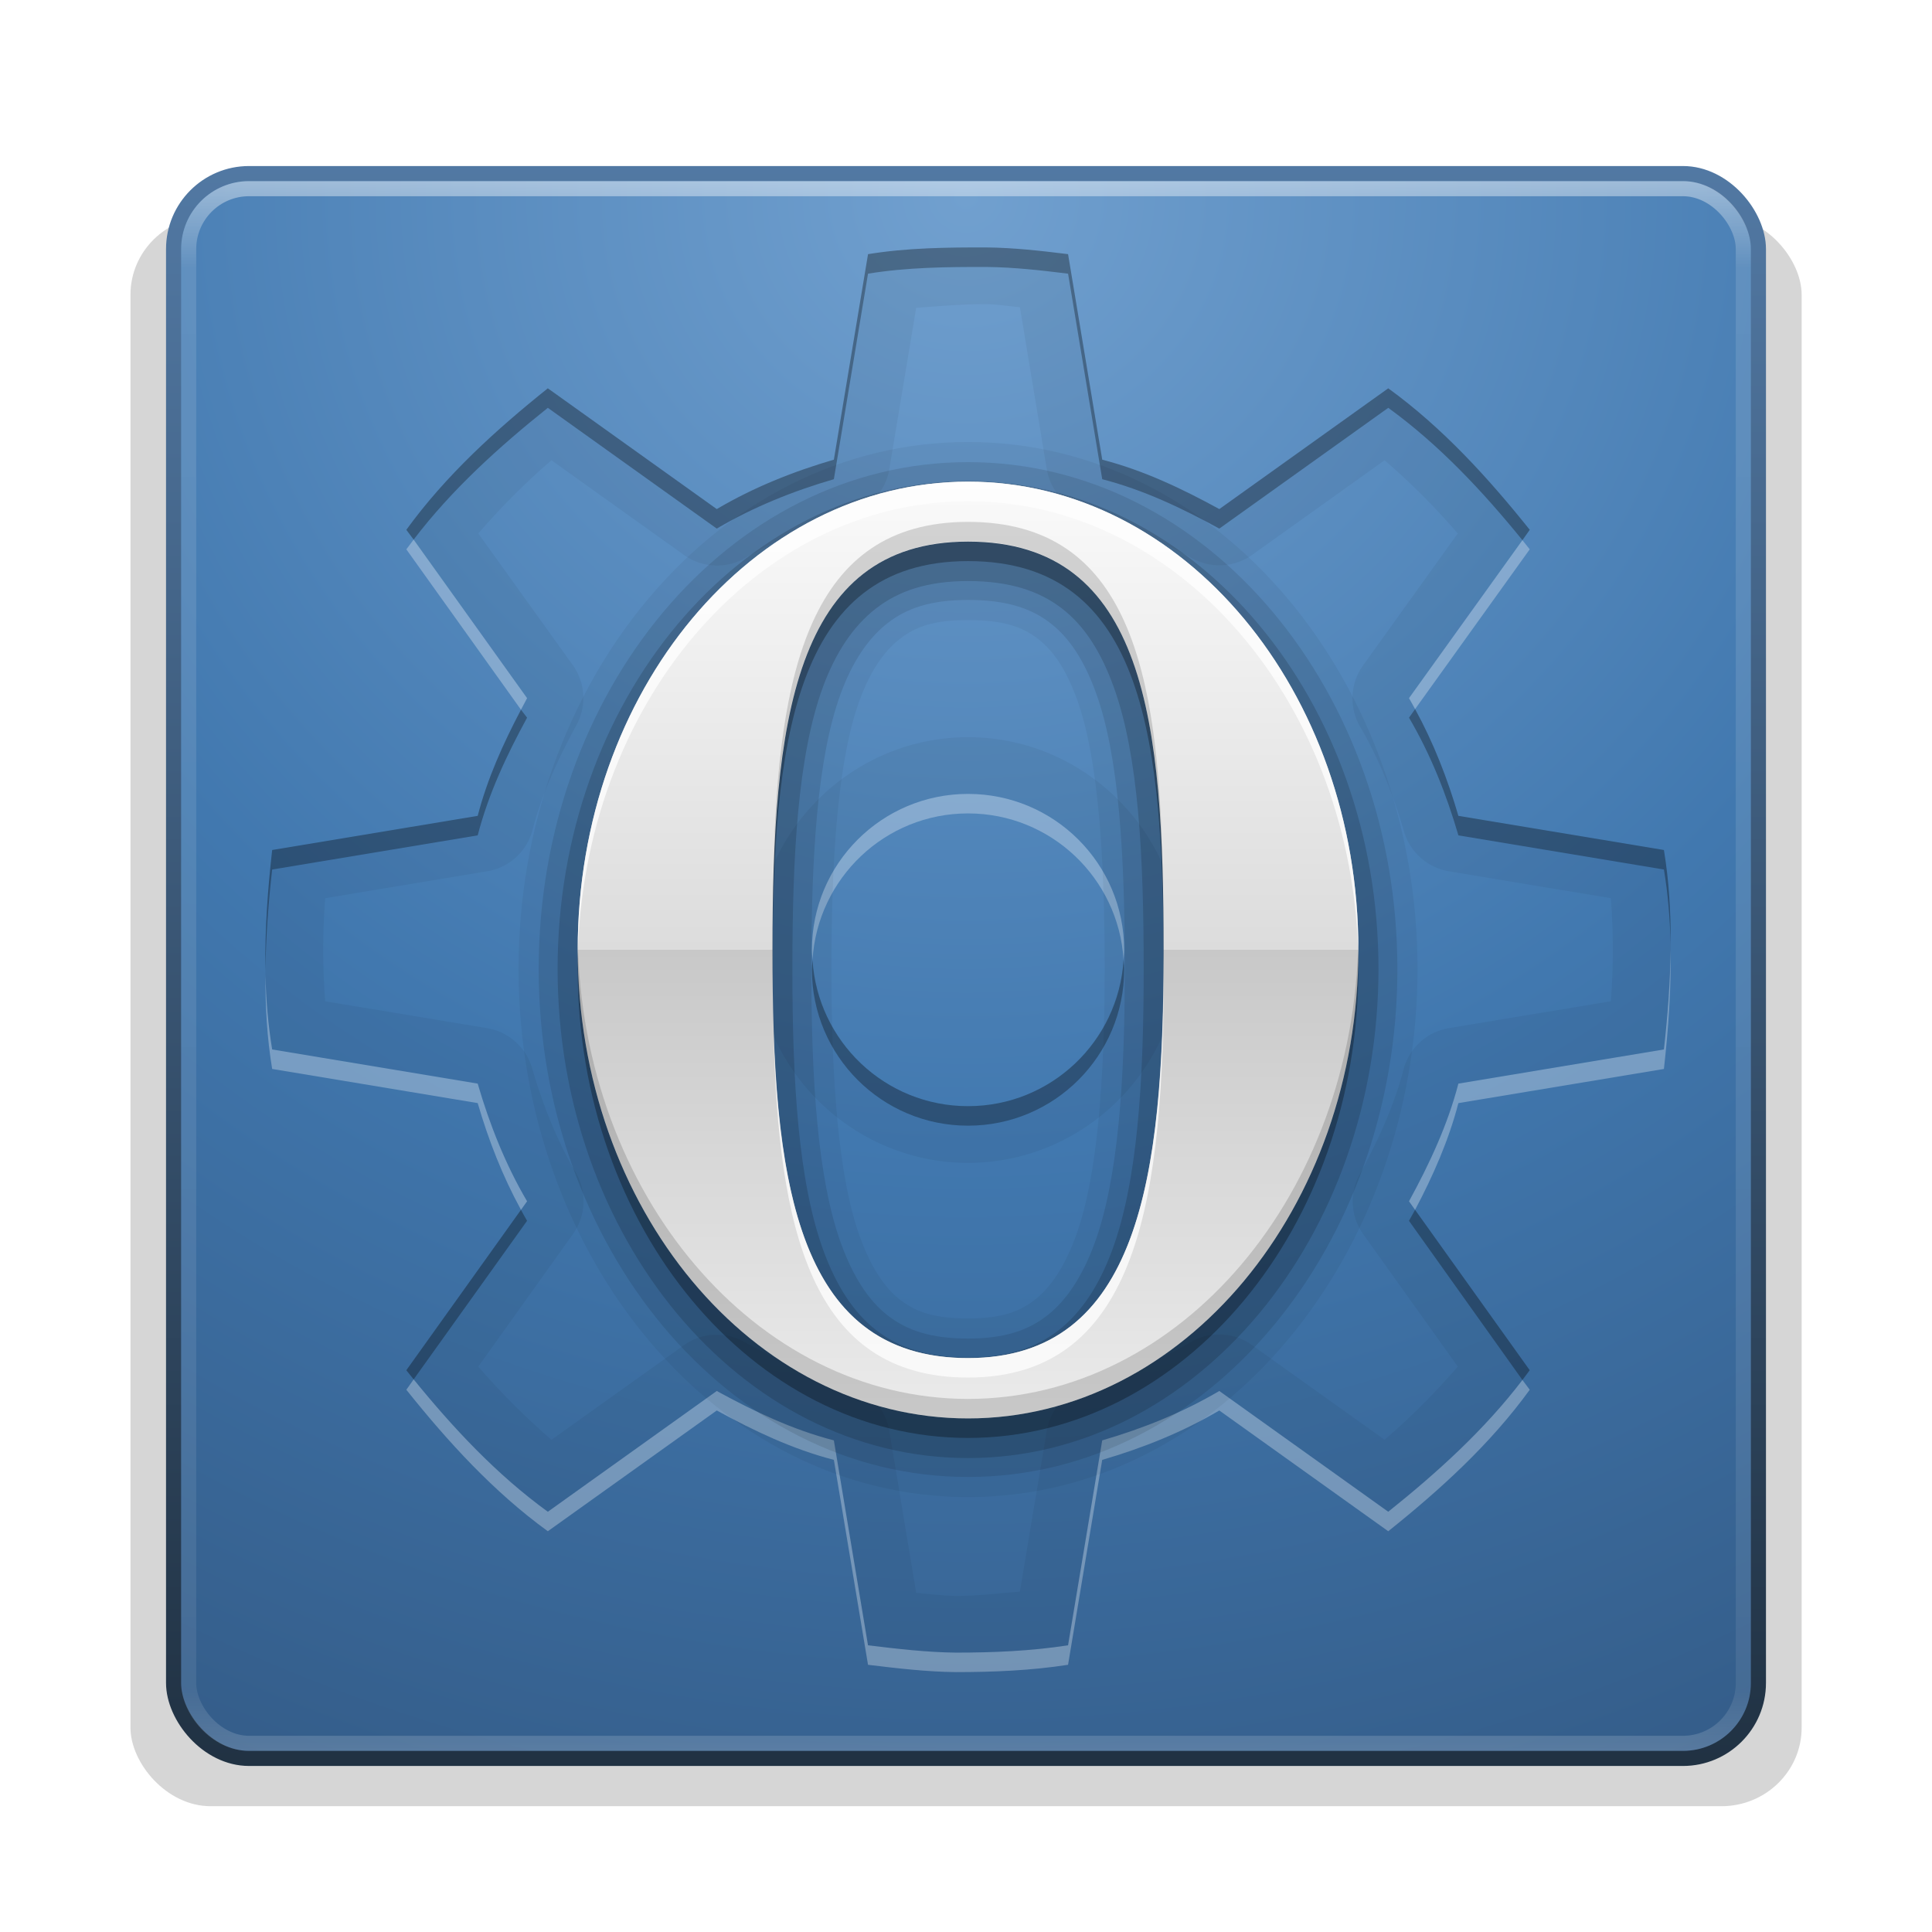 <?xml version="1.0" encoding="UTF-8" standalone="no"?>
<!-- Created with Inkscape (http://www.inkscape.org/) -->

<svg
   xmlns:dc="http://purl.org/dc/elements/1.1/"
   xmlns:cc="http://creativecommons.org/ns#"
   xmlns:rdf="http://www.w3.org/1999/02/22-rdf-syntax-ns#"
   xmlns:svg="http://www.w3.org/2000/svg"
   xmlns="http://www.w3.org/2000/svg"
   xmlns:xlink="http://www.w3.org/1999/xlink"
   xmlns:sodipodi="http://sodipodi.sourceforge.net/DTD/sodipodi-0.dtd"
   xmlns:inkscape="http://www.inkscape.org/namespaces/inkscape"
   id="svg4501"
   height="128"
   width="128"
   version="1.1"
   inkscape:version="0.48.1 r9760"
   sodipodi:docname="work.svg">
  <sodipodi:namedview
     pagecolor="#ffffff"
     bordercolor="#666666"
     borderopacity="1"
     objecttolerance="10"
     gridtolerance="10"
     guidetolerance="10"
     inkscape:pageopacity="0"
     inkscape:pageshadow="2"
     inkscape:window-width="871"
     inkscape:window-height="729"
     id="namedview40"
     showgrid="false"
     inkscape:zoom="2.4765625"
     inkscape:cx="64"
     inkscape:cy="69.047319"
     inkscape:window-x="0"
     inkscape:window-y="24"
     inkscape:window-maximized="0"
     inkscape:current-layer="layer1" />
  <defs
     id="defs4503">
    <linearGradient
       id="linearGradient2959"
       y2="43"
       gradientUnits="userSpaceOnUse"
       x2="24"
       gradientTransform="matrix(2.784 0 0 2.784 -3.202 -66.419)"
       y1="5"
       x1="24">
      <stop
         id="stop3926"
         style="stop-color:#fff"
         offset="0" />
      <stop
         id="stop3928"
         style="stop-color:#fff;stop-opacity:.235"
         offset=".063" />
      <stop
         id="stop3930"
         style="stop-color:#fff;stop-opacity:.157"
         offset=".951" />
      <stop
         id="stop3932"
         style="stop-color:#fff;stop-opacity:.392"
         offset="1" />
    </linearGradient>
    <radialGradient
       id="radialGradient2962"
       gradientUnits="userSpaceOnUse"
       cy="8.45"
       cx="7.496"
       gradientTransform="matrix(5.2307e-8 6.292 -6.656 -1.1592e-7 119.85 -97.702)"
       r="20">
      <stop
         id="stop5616"
         style="stop-color:#71a0cf"
         offset="0" />
      <stop
         id="stop5938"
         style="stop-color:#4178af"
         offset=".5" />
      <stop
         id="stop5618"
         style="stop-color:#315680"
         offset="1" />
    </radialGradient>
    <linearGradient
       id="linearGradient2964"
       y2="3.899"
       gradientUnits="userSpaceOnUse"
       x2="24"
       gradientTransform="matrix(2.692 0 0 2.692 -1.007 -64.224)"
       y1="44"
       x1="24">
      <stop
         id="stop5622"
         style="stop-color:#203142"
         offset="0" />
      <stop
         id="stop5624"
         style="stop-color:#5279a4"
         offset="1" />
    </linearGradient>
    <filter
       id="filter6181">
      <feGaussianBlur
         id="feGaussianBlur6183"
         stdDeviation="1.6" />
    </filter>
    <linearGradient
       id="linearGradient4631"
       y2="35"
       gradientUnits="userSpaceOnUse"
       x2="30"
       gradientTransform="matrix(3.066 0 0 3.067 -13.331 -69.007)"
       y1="24"
       x1="30">
      <stop
         id="stop3795-4"
         style="stop-color:#ffb100"
         offset="0" />
      <stop
         id="stop3797-1"
         style="stop-color:#ffb100;stop-opacity:0"
         offset="1" />
    </linearGradient>
    <linearGradient
       id="linearGradient4634"
       y2="28"
       gradientUnits="userSpaceOnUse"
       x2="25"
       gradientTransform="matrix(3.066 0 0 3.067 -13.331 -69.007)"
       y1="11.489"
       x1="25">
      <stop
         id="stop3736-5"
         style="stop-color:#cbf44b"
         offset="0" />
      <stop
         id="stop3738-0"
         style="stop-color:#cbf44b;stop-opacity:0"
         offset="1" />
    </linearGradient>
    <linearGradient
       id="linearGradient4640"
       y2="10.979"
       gradientUnits="userSpaceOnUse"
       x2="17"
       gradientTransform="matrix(3.067 0 0 3.083 35.509 -68.025)"
       y1="35"
       x1="17">
      <stop
         id="stop4487-2"
         style="stop-color:#fff"
         offset="0" />
      <stop
         id="stop4489-0"
         style="stop-color:#fff;stop-opacity:0"
         offset="1" />
    </linearGradient>
    <clipPath
       id="SVGID_7_">
      <use
         id="use4568"
         style="overflow:visible"
         x="0"
         y="0"
         width="1"
         height="1"
         xlink:href="#SVGID_6_" />
    </clipPath>
    <linearGradient
       x1="702.727"
       y1="150.148"
       x2="702.727"
       y2="142.143"
       id="linearGradient5578"
       xlink:href="#SVGID_8_"
       gradientUnits="userSpaceOnUse"
       gradientTransform="matrix(0.93,0.368,-0.368,0.93,-479.919,-252.361)" />
    <linearGradient
       x1="702.727"
       y1="150.148"
       x2="702.727"
       y2="142.143"
       id="SVGID_8_"
       gradientUnits="userSpaceOnUse"
       gradientTransform="matrix(0.93,0.368,-0.368,0.93,-479.919,-252.361)">
      <stop
         id="stop4729"
         style="stop-color:#ffffff;stop-opacity:1"
         offset="0" />
      <stop
         id="stop4731"
         style="stop-color:#dadada;stop-opacity:1"
         offset="1" />
    </linearGradient>
    <linearGradient
       x1="654.856"
       y1="139.063"
       x2="654.856"
       y2="97.434"
       id="linearGradient5580"
       xlink:href="#SVGID_9_"
       gradientUnits="userSpaceOnUse"
       gradientTransform="translate(-564,45)" />
    <linearGradient
       x1="654.856"
       y1="139.063"
       x2="654.856"
       y2="97.434"
       id="SVGID_9_"
       gradientUnits="userSpaceOnUse"
       gradientTransform="translate(-564,45)">
      <stop
         id="stop4820"
         style="stop-color:#ffffff;stop-opacity:0.18"
         offset="0" />
      <stop
         id="stop4822"
         style="stop-color:#ffffff;stop-opacity:0.3"
         offset="1" />
    </linearGradient>
    <linearGradient
       x1="68.469"
       y1="32.188"
       x2="68.469"
       y2="106.101"
       id="linearGradient3147"
       xlink:href="#linearGradient3545"
       gradientUnits="userSpaceOnUse"
       gradientTransform="matrix(0.66,0,0,0.649,-2.526,3.109)" />
    <linearGradient
       id="linearGradient3545">
      <stop
         id="stop3547"
         style="stop-color:#fafafa;stop-opacity:1"
         offset="0" />
      <stop
         id="stop3671"
         style="stop-color:#dcdcdc;stop-opacity:1"
         offset="0.5" />
      <stop
         id="stop3674"
         style="stop-color:#c8c8c8;stop-opacity:1"
         offset="0.5" />
      <stop
         id="stop3549"
         style="stop-color:#ebebeb;stop-opacity:1"
         offset="1" />
    </linearGradient>
    <linearGradient
       inkscape:collect="always"
       xlink:href="#SVGID_8_"
       id="linearGradient4497"
       gradientUnits="userSpaceOnUse"
       gradientTransform="matrix(0.93,0.368,-0.368,0.93,-479.919,-252.361)"
       x1="702.727"
       y1="150.148"
       x2="702.727"
       y2="142.143" />
    <linearGradient
       inkscape:collect="always"
       xlink:href="#SVGID_9_"
       id="linearGradient4499"
       gradientUnits="userSpaceOnUse"
       gradientTransform="translate(-564,45)"
       x1="654.856"
       y1="139.063"
       x2="654.856"
       y2="97.434" />
    <linearGradient
       inkscape:collect="always"
       xlink:href="#linearGradient3545"
       id="linearGradient4501"
       gradientUnits="userSpaceOnUse"
       gradientTransform="matrix(0.66,0,0,0.649,-2.526,3.109)"
       x1="68.469"
       y1="32.188"
       x2="68.469"
       y2="106.101" />
  </defs>
  <g
     id="layer1"
     transform="translate(.391 63.608)">
    <rect
       id="rect5505-2"
       style="opacity:.4;color:#000000;filter:url(#filter6181)"
       transform="matrix(1.73 0 0 1.646 1.333 -42.965)"
       rx="3.072"
       ry="3.162"
       height="64"
       width="64"
       y="-3.84"
       x="4" />
    <rect
       id="rect5505"
       style="stroke-linejoin:round;color:#000000;stroke:url(#linearGradient2964);stroke-linecap:round;fill:url(#radialGradient2962)"
       rx="5"
       ry="5"
       height="105"
       width="105"
       y="-52.108"
       x="11.109" />
    <rect
       id="rect6741"
       style="opacity:.5;stroke-linejoin:round;stroke:url(#linearGradient2959);stroke-linecap:round;fill:none"
       rx="4"
       ry="4"
       height="103"
       width="103"
       y="-51.108"
       x="12.109" />
    <g
       transform="matrix(1.293,0,0,1.293,1.68,-62.73)"
       id="layer1-1">
      <g
         transform="translate(-181.38,-99.596)"
         id="g4558"
         style="opacity:0.8;display:none">
        <g
           id="g4560"
           style="display:inline">
          <g
             id="g4562">
            <defs
               id="defs4564">
              <path
                 d="m 122.429,204 c 4.702,0 8.571,-3.87 8.571,-8.572 V 132.571 C 131,127.869 127.131,124 122.429,124 H 59.572 C 54.869,124 51,127.869 51,132.571 v 62.857 c 0,4.702 3.869,8.572 8.572,8.572 h 62.857 z"
                 inkscape:connector-curvature="0"
                 id="SVGID_6_" />
            </defs>
            <clipPath
               id="clipPath3330">
              <use
                 id="use3332"
                 style="overflow:visible"
                 x="0"
                 y="0"
                 width="1"
                 height="1"
                 xlink:href="#SVGID_6_" />
            </clipPath>
            <g
               clip-path="url(#SVGID_7_)"
               id="g4570"
               style="opacity:0.85">
              <g
                 id="g4572">
                <path
                   d="m 68.783,191.418 1.592,-2.228 c -0.054,-0.068 -0.11,-0.133 -0.166,-0.199 l -1.552,2.172 c 0.048,0.082 0.081,0.172 0.126,0.255 z"
                   inkscape:connector-curvature="0"
                   id="path4574"
                   style="opacity:0.2" />
                <path
                   d="m 62.377,190.485 c -1.125,0.007 -2.211,0.458 -3.006,1.253 -0.907,0.908 -1.264,1.99 -1.234,3.042 0.07,-0.912 0.451,-1.829 1.234,-2.61 0.795,-0.797 1.881,-1.248 3.006,-1.254 2.579,0.067 4.096,2.052 4.214,4.101 0.088,-2.193 -1.452,-4.461 -4.214,-4.532 z"
                   inkscape:connector-curvature="0"
                   id="path4576"
                   style="opacity:0.2" />
                <path
                   d="m 56.097,191.162 -1.554,-2.176 c -0.054,0.07 -0.112,0.133 -0.163,0.204 l 1.592,2.228 c 0.043,-0.085 0.079,-0.172 0.125,-0.256 z"
                   inkscape:connector-curvature="0"
                   id="path4578"
                   style="opacity:0.2" />
                <path
                   d="m 72.282,196.166 -2.924,0.486 c -0.153,0.59 -0.411,1.144 -0.702,1.676 l 0.126,0.174 c 0.235,-0.454 0.446,-0.921 0.575,-1.418 l 2.924,-0.487 c 0.063,-0.563 0.1,-1.131 0.09,-1.698 -0.009,0.422 -0.043,0.845 -0.089,1.267 z"
                   inkscape:connector-curvature="0"
                   id="path4580"
                   style="opacity:0.2" />
                <path
                   d="m 55.972,198.501 0.125,-0.174 c -0.308,-0.524 -0.529,-1.094 -0.7,-1.676 l -2.925,-0.486 c -0.062,-0.381 -0.084,-0.763 -0.091,-1.145 -0.014,0.525 0.005,1.053 0.091,1.574 l 2.925,0.486 c 0.143,0.494 0.335,0.969 0.575,1.421 z"
                   inkscape:connector-curvature="0"
                   id="path4582"
                   style="opacity:0.2" />
                <path
                   d="m 68.362,202.743 -2.404,-1.718 c -0.525,0.309 -1.091,0.531 -1.674,0.7 l -0.488,2.924 c -0.528,0.082 -1.064,0.103 -1.597,0.103 -0.417,-0.004 -0.831,-0.052 -1.242,-0.103 l -0.488,-2.924 c -0.589,-0.152 -1.142,-0.41 -1.674,-0.7 l -2.405,1.718 c -0.703,-0.511 -1.298,-1.145 -1.846,-1.813 l -0.166,0.23 c 0.594,0.744 1.239,1.454 2.012,2.014 l 2.405,-1.718 c 0.532,0.291 1.084,0.549 1.674,0.701 l 0.488,2.924 c 0.412,0.05 0.825,0.098 1.242,0.103 0.533,0 1.07,-0.021 1.597,-0.103 l 0.488,-2.924 c 0.583,-0.168 1.149,-0.391 1.674,-0.701 l 2.404,1.718 c 0.743,-0.594 1.452,-1.239 2.012,-2.014 l -0.163,-0.226 c -0.533,0.681 -1.173,1.269 -1.849,1.809 z"
                   inkscape:connector-curvature="0"
                   id="path4584"
                   style="opacity:0.2" />
              </g>
              <g
                 id="g4586">
                <path
                   d="m 87.333,203.377 1.592,-2.229 c -0.055,-0.067 -0.111,-0.133 -0.167,-0.199 l -1.551,2.172 c 0.047,0.083 0.082,0.172 0.126,0.256 z"
                   inkscape:connector-curvature="0"
                   id="path4588"
                   style="opacity:0.2" />
                <path
                   d="m 80.926,202.445 c -1.125,0.006 -2.209,0.458 -3.006,1.253 -0.906,0.907 -1.263,1.99 -1.233,3.042 0.071,-0.913 0.45,-1.827 1.233,-2.611 0.796,-0.794 1.88,-1.246 3.006,-1.253 2.579,0.067 4.096,2.052 4.214,4.101 0.089,-2.193 -1.452,-4.461 -4.214,-4.532 z"
                   inkscape:connector-curvature="0"
                   id="path4590"
                   style="opacity:0.2" />
                <path
                   d="m 74.646,203.122 -1.556,-2.176 c -0.052,0.068 -0.11,0.132 -0.162,0.203 l 1.592,2.228 c 0.044,-0.085 0.081,-0.173 0.126,-0.255 z"
                   inkscape:connector-curvature="0"
                   id="path4592"
                   style="opacity:0.2" />
                <path
                   d="m 90.831,208.124 -2.923,0.486 c -0.152,0.591 -0.411,1.144 -0.7,1.676 l 0.125,0.175 c 0.235,-0.455 0.446,-0.921 0.575,-1.419 l 2.923,-0.487 c 0.064,-0.563 0.1,-1.131 0.092,-1.698 -0.013,0.423 -0.045,0.847 -0.092,1.267 z"
                   inkscape:connector-curvature="0"
                   id="path4594"
                   style="opacity:0.2" />
                <path
                   d="m 74.521,210.461 0.125,-0.175 c -0.309,-0.524 -0.531,-1.092 -0.701,-1.676 l -2.924,-0.486 c -0.062,-0.379 -0.085,-0.762 -0.092,-1.144 -0.014,0.526 0.006,1.053 0.092,1.574 l 2.924,0.488 c 0.145,0.492 0.338,0.967 0.576,1.419 z"
                   inkscape:connector-curvature="0"
                   id="path4596"
                   style="opacity:0.2" />
                <path
                   d="m 86.911,214.702 -2.404,-1.717 c -0.524,0.309 -1.092,0.529 -1.675,0.7 l -0.486,2.924 c -0.529,0.082 -1.065,0.103 -1.598,0.103 -0.417,-0.005 -0.83,-0.053 -1.242,-0.103 l -0.487,-2.924 c -0.589,-0.153 -1.143,-0.41 -1.675,-0.7 l -2.404,1.717 c -0.702,-0.511 -1.298,-1.145 -1.847,-1.814 l -0.166,0.231 c 0.595,0.744 1.24,1.453 2.013,2.013 l 2.404,-1.717 c 0.532,0.29 1.086,0.548 1.675,0.7 l 0.487,2.924 c 0.413,0.05 0.826,0.098 1.242,0.103 0.533,0 1.07,-0.021 1.598,-0.103 l 0.486,-2.924 c 0.583,-0.169 1.15,-0.392 1.675,-0.7 l 2.404,1.717 c 0.743,-0.594 1.452,-1.238 2.014,-2.013 l -0.163,-0.228 c -0.534,0.683 -1.176,1.271 -1.851,1.811 z"
                   inkscape:connector-curvature="0"
                   id="path4598"
                   style="opacity:0.2" />
              </g>
              <g
                 id="g4600">
                <path
                   d="m 87.333,119.331 1.592,-2.229 c -0.055,-0.068 -0.111,-0.133 -0.167,-0.199 l -1.551,2.172 c 0.047,0.081 0.082,0.171 0.126,0.256 z"
                   inkscape:connector-curvature="0"
                   id="path4602"
                   style="opacity:0.2" />
                <path
                   d="m 80.926,118.398 c -1.125,0.005 -2.209,0.457 -3.006,1.253 -0.906,0.907 -1.263,1.989 -1.233,3.041 0.071,-0.912 0.45,-1.827 1.233,-2.611 0.796,-0.795 1.88,-1.247 3.006,-1.252 2.579,0.066 4.096,2.051 4.214,4.1 0.089,-2.193 -1.452,-4.46 -4.214,-4.531 z"
                   inkscape:connector-curvature="0"
                   id="path4604"
                   style="opacity:0.2" />
                <path
                   d="m 74.646,119.074 -1.556,-2.176 c -0.052,0.068 -0.11,0.132 -0.162,0.203 l 1.592,2.229 c 0.044,-0.085 0.081,-0.173 0.126,-0.256 z"
                   inkscape:connector-curvature="0"
                   id="path4606"
                   style="opacity:0.2" />
                <path
                   d="m 90.831,124.077 -2.923,0.486 c -0.152,0.591 -0.411,1.142 -0.7,1.675 l 0.125,0.175 c 0.235,-0.455 0.446,-0.922 0.575,-1.419 l 2.923,-0.486 c 0.064,-0.563 0.1,-1.131 0.092,-1.697 -0.013,0.421 -0.045,0.845 -0.092,1.266 z"
                   inkscape:connector-curvature="0"
                   id="path4608"
                   style="opacity:0.2" />
                <path
                   d="m 74.521,126.414 0.125,-0.175 c -0.309,-0.525 -0.531,-1.092 -0.701,-1.675 l -2.924,-0.486 c -0.062,-0.381 -0.085,-0.762 -0.092,-1.144 -0.014,0.527 0.006,1.052 0.092,1.574 l 2.924,0.487 c 0.145,0.491 0.338,0.966 0.576,1.419 z"
                   inkscape:connector-curvature="0"
                   id="path4610"
                   style="opacity:0.2" />
                <path
                   d="m 86.911,130.654 -2.404,-1.716 c -0.524,0.309 -1.092,0.531 -1.675,0.699 l -0.486,2.924 c -0.529,0.082 -1.065,0.104 -1.598,0.104 -0.417,-0.005 -0.83,-0.052 -1.242,-0.104 l -0.487,-2.924 c -0.589,-0.152 -1.143,-0.41 -1.675,-0.699 l -2.404,1.716 c -0.702,-0.51 -1.298,-1.144 -1.847,-1.812 l -0.166,0.231 c 0.595,0.743 1.24,1.452 2.013,2.013 l 2.404,-1.717 c 0.532,0.29 1.086,0.548 1.675,0.701 l 0.487,2.924 c 0.413,0.05 0.826,0.098 1.242,0.102 0.533,0 1.07,-0.021 1.598,-0.102 l 0.486,-2.924 c 0.583,-0.17 1.15,-0.392 1.675,-0.701 l 2.404,1.717 c 0.743,-0.594 1.452,-1.239 2.014,-2.013 l -0.163,-0.228 c -0.534,0.682 -1.176,1.27 -1.851,1.809 z"
                   inkscape:connector-curvature="0"
                   id="path4612"
                   style="opacity:0.2" />
              </g>
              <g
                 id="g4614">
                <path
                   d="m 69.638,172.887 2.3,-1.485 c -0.025,-0.083 -0.054,-0.165 -0.08,-0.248 l -2.244,1.448 c 0.015,0.095 0.014,0.19 0.024,0.285 z"
                   inkscape:connector-curvature="0"
                   id="path4616"
                   style="opacity:0.2" />
                <path
                   d="m 64.026,169.66 c -1.047,-0.408 -2.223,-0.388 -3.256,0.058 -1.176,0.51 -1.908,1.385 -2.268,2.373 0.403,-0.822 1.094,-1.533 2.109,-1.972 1.033,-0.447 2.207,-0.467 3.256,-0.058 2.374,1.012 3.053,3.416 2.408,5.365 0.89,-2.007 0.291,-4.682 -2.249,-5.766 z"
                   inkscape:connector-curvature="0"
                   id="path4618"
                   style="opacity:0.2" />
                <path
                   d="m 57.938,167.976 -0.645,-2.596 c -0.074,0.044 -0.153,0.081 -0.225,0.129 l 0.659,2.658 c 0.072,-0.063 0.139,-0.131 0.211,-0.191 z"
                   inkscape:connector-curvature="0"
                   id="path4620"
                   style="opacity:0.2" />
                <path
                   d="m 71.143,178.588 -2.897,-0.625 c -0.36,0.494 -0.803,0.911 -1.269,1.299 l 0.051,0.21 c 0.388,-0.336 0.755,-0.693 1.057,-1.11 l 2.899,0.625 c 0.266,-0.501 0.509,-1.014 0.71,-1.545 -0.167,0.391 -0.353,0.772 -0.551,1.146 z"
                   inkscape:connector-curvature="0"
                   id="path4622"
                   style="opacity:0.2" />
                <path
                   d="m 55.118,174.753 0.182,-0.117 c -0.093,-0.602 -0.092,-1.211 -0.035,-1.815 l -2.539,-1.53 c 0.081,-0.376 0.202,-0.739 0.337,-1.096 -0.207,0.484 -0.383,0.98 -0.495,1.497 l 2.54,1.53 c -0.049,0.509 -0.045,1.022 0.01,1.531 z"
                   inkscape:connector-curvature="0"
                   id="path4624"
                   style="opacity:0.2" />
                <path
                   d="m 65.076,183.26 -1.603,-2.483 c -0.601,0.094 -1.21,0.091 -1.815,0.035 l -1.529,2.539 c -0.522,-0.119 -1.029,-0.296 -1.524,-0.494 -0.385,-0.158 -0.751,-0.353 -1.117,-0.552 l 0.625,-2.899 c -0.492,-0.358 -0.912,-0.801 -1.299,-1.268 l -2.868,0.711 c -0.465,-0.733 -0.785,-1.542 -1.049,-2.364 l -0.24,0.153 c 0.28,0.908 0.619,1.806 1.131,2.613 l 2.868,-0.711 c 0.388,0.466 0.807,0.909 1.298,1.268 l -0.624,2.9 c 0.365,0.198 0.732,0.394 1.117,0.552 0.496,0.196 1.002,0.374 1.524,0.493 l 1.529,-2.541 c 0.604,0.057 1.213,0.059 1.815,-0.033 l 1.602,2.482 c 0.908,-0.278 1.807,-0.618 2.613,-1.13 l -0.068,-0.272 c -0.748,0.438 -1.56,0.747 -2.386,1.001 z"
                   inkscape:connector-curvature="0"
                   id="path4626"
                   style="opacity:0.2" />
              </g>
              <g
                 id="g4628">
                <path
                   d="m 88.236,184.522 2.302,-1.485 c -0.025,-0.082 -0.056,-0.164 -0.081,-0.247 l -2.244,1.448 c 0.016,0.095 0.013,0.192 0.023,0.284 z"
                   inkscape:connector-curvature="0"
                   id="path4630"
                   style="opacity:0.2" />
                <path
                   d="m 82.625,181.296 c -1.047,-0.407 -2.223,-0.388 -3.255,0.059 -1.177,0.509 -1.909,1.384 -2.267,2.373 0.402,-0.822 1.091,-1.533 2.108,-1.974 1.033,-0.446 2.207,-0.466 3.256,-0.058 2.373,1.012 3.052,3.417 2.407,5.366 0.889,-2.006 0.293,-4.684 -2.249,-5.766 z"
                   inkscape:connector-curvature="0"
                   id="path4632"
                   style="opacity:0.2" />
                <path
                   d="m 76.537,179.612 -0.645,-2.596 c -0.075,0.044 -0.151,0.081 -0.225,0.128 l 0.659,2.658 c 0.072,-0.061 0.138,-0.13 0.211,-0.19 z"
                   inkscape:connector-curvature="0"
                   id="path4634"
                   style="opacity:0.2" />
                <path
                   d="M 89.74,190.225 86.844,189.6 c -0.36,0.493 -0.803,0.911 -1.27,1.299 l 0.053,0.209 c 0.385,-0.337 0.754,-0.694 1.057,-1.108 l 2.898,0.625 c 0.265,-0.501 0.509,-1.016 0.709,-1.547 -0.165,0.391 -0.352,0.772 -0.551,1.147 z"
                   inkscape:connector-curvature="0"
                   id="path4636"
                   style="opacity:0.2" />
                <path
                   d="m 73.717,186.39 0.181,-0.118 c -0.093,-0.601 -0.09,-1.21 -0.034,-1.815 l -2.54,-1.53 c 0.082,-0.375 0.202,-0.74 0.336,-1.096 -0.207,0.485 -0.383,0.98 -0.496,1.498 l 2.54,1.528 c -0.046,0.511 -0.041,1.023 0.013,1.533 z"
                   inkscape:connector-curvature="0"
                   id="path4638"
                   style="opacity:0.2" />
                <path
                   d="m 83.674,194.895 -1.602,-2.483 c -0.602,0.096 -1.211,0.094 -1.815,0.037 l -1.53,2.539 c -0.521,-0.119 -1.027,-0.296 -1.523,-0.494 -0.385,-0.157 -0.751,-0.354 -1.118,-0.551 l 0.625,-2.898 c -0.492,-0.359 -0.911,-0.802 -1.3,-1.268 l -2.867,0.711 c -0.465,-0.732 -0.784,-1.542 -1.049,-2.365 l -0.24,0.155 c 0.279,0.907 0.619,1.807 1.13,2.611 l 2.868,-0.709 c 0.388,0.465 0.807,0.908 1.299,1.267 l -0.625,2.899 c 0.365,0.198 0.733,0.395 1.118,0.552 0.496,0.196 1.002,0.375 1.524,0.494 l 1.528,-2.542 c 0.606,0.058 1.214,0.061 1.815,-0.033 l 1.602,2.48 c 0.91,-0.277 1.806,-0.617 2.613,-1.128 l -0.069,-0.272 c -0.744,0.436 -1.558,0.746 -2.384,0.998 z"
                   inkscape:connector-curvature="0"
                   id="path4640"
                   style="opacity:0.2" />
              </g>
              <g
                 id="g4642">
                <path
                   d="m 87.333,160.771 1.592,-2.228 c -0.055,-0.068 -0.111,-0.134 -0.167,-0.2 l -1.551,2.173 c 0.047,0.082 0.082,0.171 0.126,0.255 z"
                   inkscape:connector-curvature="0"
                   id="path4644"
                   style="opacity:0.2" />
                <path
                   d="m 80.926,159.838 c -1.125,0.007 -2.209,0.458 -3.006,1.252 -0.906,0.908 -1.263,1.991 -1.233,3.042 0.071,-0.912 0.45,-1.828 1.233,-2.61 0.796,-0.796 1.88,-1.247 3.006,-1.253 2.579,0.066 4.096,2.052 4.214,4.102 0.089,-2.193 -1.452,-4.461 -4.214,-4.533 z"
                   inkscape:connector-curvature="0"
                   id="path4646"
                   style="opacity:0.2" />
                <path
                   d="M 74.646,160.516 73.09,158.34 c -0.052,0.068 -0.11,0.132 -0.162,0.203 l 1.592,2.228 c 0.044,-0.085 0.081,-0.173 0.126,-0.255 z"
                   inkscape:connector-curvature="0"
                   id="path4648"
                   style="opacity:0.2" />
                <path
                   d="m 90.831,165.518 -2.923,0.487 c -0.152,0.589 -0.411,1.143 -0.7,1.675 l 0.125,0.175 c 0.235,-0.455 0.446,-0.922 0.575,-1.42 l 2.923,-0.487 c 0.064,-0.563 0.1,-1.131 0.092,-1.698 -0.013,0.423 -0.045,0.847 -0.092,1.268 z"
                   inkscape:connector-curvature="0"
                   id="path4650"
                   style="opacity:0.2" />
                <path
                   d="m 74.521,167.854 0.125,-0.175 c -0.309,-0.525 -0.531,-1.092 -0.701,-1.675 l -2.924,-0.487 c -0.062,-0.38 -0.085,-0.762 -0.092,-1.145 -0.014,0.526 0.006,1.053 0.092,1.575 l 2.924,0.487 c 0.145,0.493 0.338,0.968 0.576,1.42 z"
                   inkscape:connector-curvature="0"
                   id="path4652"
                   style="opacity:0.2" />
                <path
                   d="m 86.911,172.095 -2.404,-1.717 c -0.524,0.309 -1.092,0.532 -1.675,0.7 l -0.486,2.924 c -0.529,0.081 -1.065,0.102 -1.598,0.102 -0.417,-0.004 -0.83,-0.052 -1.242,-0.102 l -0.487,-2.924 c -0.589,-0.153 -1.143,-0.411 -1.675,-0.7 l -2.404,1.717 c -0.702,-0.511 -1.298,-1.145 -1.847,-1.813 l -0.166,0.232 c 0.595,0.743 1.24,1.452 2.013,2.012 l 2.404,-1.717 c 0.532,0.29 1.086,0.547 1.675,0.702 l 0.487,2.924 c 0.413,0.049 0.826,0.098 1.242,0.102 0.533,0 1.07,-0.021 1.598,-0.102 l 0.486,-2.924 c 0.583,-0.17 1.15,-0.393 1.675,-0.702 l 2.404,1.717 c 0.743,-0.593 1.452,-1.237 2.014,-2.012 l -0.163,-0.227 c -0.534,0.68 -1.176,1.268 -1.851,1.808 z"
                   inkscape:connector-curvature="0"
                   id="path4654"
                   style="opacity:0.2" />
              </g>
              <g
                 id="g4656">
                <path
                   d="m 88.236,141.916 2.302,-1.485 c -0.025,-0.082 -0.056,-0.165 -0.081,-0.248 l -2.244,1.449 c 0.016,0.094 0.013,0.19 0.023,0.284 z"
                   inkscape:connector-curvature="0"
                   id="path4658"
                   style="opacity:0.2" />
                <path
                   d="m 82.625,138.689 c -1.047,-0.408 -2.223,-0.389 -3.255,0.059 -1.177,0.509 -1.909,1.384 -2.267,2.373 0.402,-0.822 1.091,-1.533 2.108,-1.974 1.033,-0.445 2.207,-0.466 3.256,-0.057 2.373,1.011 3.052,3.416 2.407,5.364 0.889,-2.005 0.293,-4.68 -2.249,-5.765 z"
                   inkscape:connector-curvature="0"
                   id="path4660"
                   style="opacity:0.2" />
                <path
                   d="m 76.537,137.005 -0.645,-2.596 c -0.075,0.045 -0.151,0.082 -0.225,0.128 l 0.659,2.66 c 0.072,-0.062 0.138,-0.132 0.211,-0.192 z"
                   inkscape:connector-curvature="0"
                   id="path4662"
                   style="opacity:0.2" />
                <path
                   d="m 89.74,147.618 -2.896,-0.625 c -0.36,0.492 -0.803,0.911 -1.27,1.299 l 0.053,0.209 c 0.385,-0.336 0.754,-0.692 1.057,-1.108 l 2.898,0.625 c 0.265,-0.5 0.509,-1.015 0.709,-1.545 -0.165,0.39 -0.352,0.771 -0.551,1.145 z"
                   inkscape:connector-curvature="0"
                   id="path4664"
                   style="opacity:0.2" />
                <path
                   d="m 73.717,143.782 0.181,-0.116 c -0.093,-0.602 -0.09,-1.211 -0.034,-1.816 l -2.54,-1.528 c 0.082,-0.376 0.202,-0.74 0.336,-1.097 -0.207,0.484 -0.383,0.98 -0.496,1.498 l 2.54,1.528 c -0.046,0.509 -0.041,1.023 0.013,1.531 z"
                   inkscape:connector-curvature="0"
                   id="path4666"
                   style="opacity:0.2" />
                <path
                   d="m 83.674,152.29 -1.602,-2.483 c -0.602,0.094 -1.211,0.092 -1.815,0.035 l -1.53,2.54 c -0.521,-0.12 -1.027,-0.297 -1.523,-0.495 -0.385,-0.157 -0.751,-0.354 -1.118,-0.552 l 0.625,-2.898 c -0.492,-0.359 -0.911,-0.802 -1.3,-1.268 l -2.867,0.712 c -0.465,-0.734 -0.784,-1.542 -1.049,-2.366 l -0.24,0.154 c 0.279,0.909 0.619,1.807 1.13,2.612 l 2.868,-0.711 c 0.388,0.466 0.807,0.908 1.299,1.268 l -0.625,2.899 c 0.365,0.198 0.733,0.396 1.118,0.553 0.496,0.196 1.002,0.374 1.524,0.493 l 1.528,-2.541 c 0.606,0.058 1.214,0.06 1.815,-0.033 l 1.602,2.482 c 0.91,-0.278 1.806,-0.617 2.613,-1.13 l -0.069,-0.271 c -0.744,0.437 -1.558,0.747 -2.384,1 z"
                   inkscape:connector-curvature="0"
                   id="path4668"
                   style="opacity:0.2" />
              </g>
              <g
                 id="g4670">
                <path
                   d="m 125.741,203.377 1.592,-2.229 c -0.055,-0.067 -0.111,-0.133 -0.166,-0.199 l -1.553,2.172 c 0.049,0.083 0.082,0.172 0.127,0.256 z"
                   inkscape:connector-curvature="0"
                   id="path4672"
                   style="opacity:0.2" />
                <path
                   d="m 119.334,202.445 c -1.125,0.006 -2.209,0.458 -3.005,1.253 -0.907,0.907 -1.264,1.99 -1.233,3.042 0.069,-0.913 0.448,-1.827 1.233,-2.611 0.796,-0.794 1.88,-1.246 3.005,-1.253 2.579,0.067 4.096,2.052 4.215,4.101 0.088,-2.193 -1.453,-4.461 -4.215,-4.532 z"
                   inkscape:connector-curvature="0"
                   id="path4674"
                   style="opacity:0.2" />
                <path
                   d="m 113.054,203.122 -1.555,-2.176 c -0.054,0.068 -0.112,0.132 -0.163,0.203 l 1.592,2.228 c 0.045,-0.085 0.081,-0.173 0.126,-0.255 z"
                   inkscape:connector-curvature="0"
                   id="path4676"
                   style="opacity:0.2" />
                <path
                   d="m 129.238,208.124 -2.923,0.486 c -0.153,0.591 -0.411,1.144 -0.702,1.676 l 0.126,0.175 c 0.234,-0.455 0.446,-0.921 0.576,-1.419 l 2.924,-0.487 c 0.064,-0.563 0.1,-1.131 0.091,-1.698 -0.011,0.423 -0.045,0.847 -0.092,1.267 z"
                   inkscape:connector-curvature="0"
                   id="path4678"
                   style="opacity:0.2" />
                <path
                   d="m 112.928,210.461 0.126,-0.175 c -0.31,-0.524 -0.531,-1.092 -0.7,-1.676 l -2.924,-0.486 c -0.063,-0.379 -0.085,-0.762 -0.092,-1.144 -0.016,0.526 0.006,1.053 0.092,1.574 l 2.924,0.488 c 0.143,0.492 0.336,0.967 0.574,1.419 z"
                   inkscape:connector-curvature="0"
                   id="path4680"
                   style="opacity:0.2" />
                <path
                   d="m 125.32,214.702 -2.405,-1.717 c -0.522,0.309 -1.091,0.529 -1.674,0.7 l -0.486,2.924 c -0.53,0.082 -1.065,0.103 -1.599,0.103 -0.417,-0.005 -0.831,-0.053 -1.243,-0.103 l -0.486,-2.924 c -0.589,-0.153 -1.144,-0.41 -1.674,-0.7 l -2.404,1.717 c -0.703,-0.511 -1.3,-1.145 -1.848,-1.814 l -0.166,0.231 c 0.594,0.744 1.239,1.453 2.013,2.013 l 2.404,-1.717 c 0.531,0.29 1.085,0.548 1.674,0.7 l 0.486,2.924 c 0.413,0.05 0.827,0.098 1.243,0.103 0.533,0 1.069,-0.021 1.599,-0.103 l 0.486,-2.924 c 0.583,-0.169 1.15,-0.392 1.674,-0.7 l 2.405,1.717 c 0.742,-0.594 1.451,-1.238 2.013,-2.013 l -0.164,-0.228 c -0.531,0.683 -1.174,1.271 -1.848,1.811 z"
                   inkscape:connector-curvature="0"
                   id="path4682"
                   style="opacity:0.2" />
              </g>
              <g
                 id="g4684">
                <path
                   d="m 125.741,119.331 1.592,-2.229 c -0.055,-0.068 -0.111,-0.133 -0.166,-0.199 l -1.553,2.172 c 0.049,0.081 0.082,0.171 0.127,0.256 z"
                   inkscape:connector-curvature="0"
                   id="path4686"
                   style="opacity:0.2" />
                <path
                   d="m 119.334,118.398 c -1.125,0.005 -2.209,0.457 -3.005,1.253 -0.907,0.907 -1.264,1.989 -1.233,3.041 0.069,-0.912 0.448,-1.827 1.233,-2.611 0.796,-0.795 1.88,-1.247 3.005,-1.252 2.579,0.066 4.096,2.051 4.215,4.1 0.088,-2.193 -1.453,-4.46 -4.215,-4.531 z"
                   inkscape:connector-curvature="0"
                   id="path4688"
                   style="opacity:0.2" />
                <path
                   d="m 113.054,119.074 -1.555,-2.176 c -0.054,0.068 -0.112,0.132 -0.163,0.203 l 1.592,2.229 c 0.045,-0.085 0.081,-0.173 0.126,-0.256 z"
                   inkscape:connector-curvature="0"
                   id="path4690"
                   style="opacity:0.2" />
                <path
                   d="m 129.238,124.077 -2.923,0.486 c -0.153,0.591 -0.411,1.142 -0.702,1.675 l 0.126,0.175 c 0.234,-0.455 0.446,-0.922 0.576,-1.419 l 2.924,-0.486 c 0.064,-0.563 0.1,-1.131 0.091,-1.697 -0.011,0.421 -0.045,0.845 -0.092,1.266 z"
                   inkscape:connector-curvature="0"
                   id="path4692"
                   style="opacity:0.2" />
                <path
                   d="m 112.928,126.414 0.126,-0.175 c -0.31,-0.525 -0.531,-1.092 -0.7,-1.675 l -2.924,-0.486 c -0.063,-0.381 -0.085,-0.762 -0.092,-1.144 -0.016,0.527 0.006,1.052 0.092,1.574 l 2.924,0.487 c 0.143,0.491 0.336,0.966 0.574,1.419 z"
                   inkscape:connector-curvature="0"
                   id="path4694"
                   style="opacity:0.2" />
                <path
                   d="m 125.32,130.654 -2.405,-1.716 c -0.522,0.309 -1.091,0.531 -1.674,0.699 l -0.486,2.924 c -0.53,0.082 -1.065,0.104 -1.599,0.104 -0.417,-0.005 -0.831,-0.052 -1.243,-0.104 l -0.486,-2.924 c -0.589,-0.152 -1.144,-0.41 -1.674,-0.699 l -2.404,1.716 c -0.703,-0.51 -1.3,-1.144 -1.848,-1.812 l -0.166,0.231 c 0.594,0.743 1.239,1.452 2.013,2.013 l 2.404,-1.717 c 0.531,0.29 1.085,0.548 1.674,0.701 l 0.486,2.924 c 0.413,0.05 0.827,0.098 1.243,0.102 0.533,0 1.069,-0.021 1.599,-0.102 l 0.486,-2.924 c 0.583,-0.17 1.15,-0.392 1.674,-0.701 l 2.405,1.717 c 0.742,-0.594 1.451,-1.239 2.013,-2.013 l -0.164,-0.228 c -0.531,0.682 -1.174,1.27 -1.848,1.809 z"
                   inkscape:connector-curvature="0"
                   id="path4696"
                   style="opacity:0.2" />
              </g>
              <g
                 id="g4698">
                <path
                   d="m 126.645,184.522 2.302,-1.485 c -0.025,-0.082 -0.056,-0.164 -0.081,-0.247 l -2.244,1.448 c 0.015,0.095 0.013,0.192 0.023,0.284 z"
                   inkscape:connector-curvature="0"
                   id="path4700"
                   style="opacity:0.2" />
                <path
                   d="m 121.033,181.296 c -1.048,-0.407 -2.223,-0.388 -3.256,0.059 -1.177,0.509 -1.908,1.384 -2.267,2.373 0.402,-0.822 1.091,-1.533 2.108,-1.974 1.034,-0.446 2.207,-0.466 3.257,-0.058 2.374,1.012 3.052,3.417 2.408,5.366 0.888,-2.006 0.291,-4.684 -2.25,-5.766 z"
                   inkscape:connector-curvature="0"
                   id="path4702"
                   style="opacity:0.2" />
                <path
                   d="m 114.945,179.612 -0.644,-2.596 c -0.075,0.044 -0.152,0.081 -0.226,0.128 l 0.66,2.658 c 0.071,-0.061 0.138,-0.13 0.21,-0.19 z"
                   inkscape:connector-curvature="0"
                   id="path4704"
                   style="opacity:0.2" />
                <path
                   d="m 128.149,190.225 -2.897,-0.625 c -0.359,0.493 -0.803,0.911 -1.269,1.299 l 0.052,0.209 c 0.386,-0.337 0.755,-0.694 1.056,-1.108 l 2.899,0.625 c 0.266,-0.501 0.509,-1.016 0.711,-1.547 -0.167,0.391 -0.352,0.772 -0.552,1.147 z"
                   inkscape:connector-curvature="0"
                   id="path4706"
                   style="opacity:0.2" />
                <path
                   d="m 112.125,186.39 0.181,-0.118 c -0.094,-0.601 -0.091,-1.21 -0.035,-1.815 l -2.54,-1.53 c 0.083,-0.375 0.201,-0.74 0.338,-1.096 -0.208,0.485 -0.385,0.98 -0.497,1.498 l 2.54,1.528 c -0.047,0.511 -0.042,1.023 0.013,1.533 z"
                   inkscape:connector-curvature="0"
                   id="path4708"
                   style="opacity:0.2" />
                <path
                   d="m 122.083,194.895 -1.602,-2.483 c -0.602,0.096 -1.211,0.094 -1.815,0.037 l -1.529,2.539 c -0.521,-0.119 -1.027,-0.296 -1.523,-0.494 -0.385,-0.157 -0.752,-0.354 -1.119,-0.551 l 0.627,-2.898 c -0.492,-0.359 -0.911,-0.802 -1.3,-1.268 l -2.868,0.711 c -0.466,-0.732 -0.785,-1.542 -1.049,-2.365 l -0.239,0.155 c 0.278,0.907 0.617,1.807 1.129,2.611 l 2.868,-0.709 c 0.388,0.465 0.807,0.908 1.299,1.267 l -0.625,2.899 c 0.367,0.198 0.732,0.395 1.118,0.552 0.496,0.196 1.002,0.375 1.524,0.494 l 1.528,-2.542 c 0.605,0.058 1.213,0.061 1.815,-0.033 l 1.602,2.48 c 0.91,-0.277 1.808,-0.617 2.613,-1.128 l -0.068,-0.272 c -0.747,0.436 -1.56,0.746 -2.386,0.998 z"
                   inkscape:connector-curvature="0"
                   id="path4710"
                   style="opacity:0.2" />
              </g>
              <g
                 id="g4712">
                <path
                   d="m 125.741,160.771 1.592,-2.228 c -0.055,-0.068 -0.111,-0.134 -0.166,-0.2 l -1.553,2.173 c 0.049,0.082 0.082,0.171 0.127,0.255 z"
                   inkscape:connector-curvature="0"
                   id="path4714"
                   style="opacity:0.2" />
                <path
                   d="m 119.334,159.838 c -1.125,0.007 -2.209,0.458 -3.005,1.252 -0.907,0.908 -1.264,1.991 -1.233,3.042 0.069,-0.912 0.448,-1.828 1.233,-2.61 0.796,-0.796 1.88,-1.247 3.005,-1.253 2.579,0.066 4.096,2.052 4.215,4.102 0.088,-2.193 -1.453,-4.461 -4.215,-4.533 z"
                   inkscape:connector-curvature="0"
                   id="path4716"
                   style="opacity:0.2" />
                <path
                   d="m 113.054,160.516 -1.555,-2.176 c -0.054,0.068 -0.112,0.132 -0.163,0.203 l 1.592,2.228 c 0.045,-0.085 0.081,-0.173 0.126,-0.255 z"
                   inkscape:connector-curvature="0"
                   id="path4718"
                   style="opacity:0.2" />
                <path
                   d="m 129.238,165.518 -2.923,0.487 c -0.153,0.589 -0.411,1.143 -0.702,1.675 l 0.126,0.175 c 0.234,-0.455 0.446,-0.922 0.576,-1.42 l 2.924,-0.487 c 0.064,-0.563 0.1,-1.131 0.091,-1.698 -0.011,0.423 -0.045,0.847 -0.092,1.268 z"
                   inkscape:connector-curvature="0"
                   id="path4720"
                   style="opacity:0.2" />
                <path
                   d="m 112.928,167.854 0.126,-0.175 c -0.31,-0.525 -0.531,-1.092 -0.7,-1.675 l -2.924,-0.487 c -0.063,-0.38 -0.085,-0.762 -0.092,-1.145 -0.016,0.526 0.006,1.053 0.092,1.575 l 2.924,0.487 c 0.143,0.493 0.336,0.968 0.574,1.42 z"
                   inkscape:connector-curvature="0"
                   id="path4722"
                   style="opacity:0.2" />
                <path
                   d="m 125.32,172.095 -2.405,-1.717 c -0.522,0.309 -1.091,0.532 -1.674,0.7 l -0.486,2.924 c -0.53,0.081 -1.065,0.102 -1.599,0.102 -0.417,-0.004 -0.831,-0.052 -1.243,-0.102 l -0.486,-2.924 c -0.589,-0.153 -1.144,-0.411 -1.674,-0.7 l -2.404,1.717 c -0.703,-0.511 -1.3,-1.145 -1.848,-1.813 l -0.166,0.232 c 0.594,0.743 1.239,1.452 2.013,2.012 l 2.404,-1.717 c 0.531,0.29 1.085,0.547 1.674,0.702 l 0.486,2.924 c 0.413,0.049 0.827,0.098 1.243,0.102 0.533,0 1.069,-0.021 1.599,-0.102 l 0.486,-2.924 c 0.583,-0.17 1.15,-0.393 1.674,-0.702 l 2.405,1.717 c 0.742,-0.593 1.451,-1.237 2.013,-2.012 l -0.164,-0.227 c -0.531,0.68 -1.174,1.268 -1.848,1.808 z"
                   inkscape:connector-curvature="0"
                   id="path4724"
                   style="opacity:0.2" />
              </g>
              <g
                 id="g4726">
                <linearGradient
                   x1="702.727"
                   y1="150.148"
                   x2="702.727"
                   y2="142.143"
                   id="linearGradient3413"
                   gradientUnits="userSpaceOnUse"
                   gradientTransform="matrix(0.93,0.368,-0.368,0.93,-479.919,-252.361)">
                  <stop
                     id="stop3415"
                     style="stop-color:#ffffff;stop-opacity:1"
                     offset="0" />
                  <stop
                     id="stop3417"
                     style="stop-color:#dadada;stop-opacity:1"
                     offset="1" />
                </linearGradient>
                <path
                   d="m 123.388,133.442 c 0.361,0.148 0.704,0.335 1.045,0.522 l -0.625,2.898 c 0.493,0.357 0.912,0.801 1.299,1.268 l 2.867,-0.711 c 0.514,0.804 0.852,1.702 1.132,2.612 l -2.484,1.602 c 0.094,0.602 0.092,1.21 0.036,1.815 l 2.539,1.53 c -0.203,0.931 -0.601,1.803 -1.047,2.64 l -2.897,-0.625 c -0.359,0.492 -0.803,0.912 -1.269,1.299 l 0.713,2.867 c -0.806,0.514 -1.705,0.853 -2.613,1.13 l -1.602,-2.482 c -0.602,0.095 -1.211,0.091 -1.815,0.034 l -1.529,2.54 c -0.521,-0.119 -1.027,-0.296 -1.523,-0.494 -0.385,-0.158 -0.752,-0.354 -1.119,-0.552 l 0.627,-2.899 c -0.492,-0.359 -0.911,-0.801 -1.3,-1.268 l -2.868,0.712 c -0.512,-0.806 -0.851,-1.703 -1.13,-2.612 l 2.483,-1.602 c -0.093,-0.602 -0.091,-1.211 -0.034,-1.816 l -2.54,-1.528 c 0.203,-0.933 0.6,-1.803 1.047,-2.641 l 2.896,0.625 c 0.36,-0.493 0.803,-0.909 1.268,-1.298 l -0.711,-2.869 c 0.806,-0.512 1.704,-0.852 2.613,-1.128 l 1.601,2.482 c 0.603,-0.095 1.211,-0.091 1.815,-0.035 l 1.531,-2.54 c 0.548,0.119 1.074,0.317 1.594,0.524 l 0,0 z m -2.355,5.247 c -1.048,-0.408 -2.223,-0.389 -3.256,0.059 -4.135,1.788 -2.932,8.048 1.57,8.154 4.737,0.116 6.014,-6.368 1.686,-8.213 l 0,0 z"
                   inkscape:connector-curvature="0"
                   id="path4733"
                   style="opacity:0.2;fill:url(#linearGradient4497)" />
                <g
                   id="g4735">
                  <path
                     d="m 126.645,141.916 2.302,-1.485 c -0.025,-0.082 -0.056,-0.165 -0.081,-0.248 l -2.244,1.449 c 0.015,0.094 0.013,0.19 0.023,0.284 z"
                     inkscape:connector-curvature="0"
                     id="path4737"
                     style="opacity:0.2" />
                  <path
                     d="m 121.033,138.689 c -1.048,-0.408 -2.223,-0.389 -3.256,0.059 -1.177,0.509 -1.908,1.384 -2.267,2.373 0.402,-0.822 1.091,-1.533 2.108,-1.974 1.034,-0.445 2.207,-0.466 3.257,-0.057 2.374,1.011 3.052,3.416 2.408,5.364 0.888,-2.005 0.291,-4.68 -2.25,-5.765 z"
                     inkscape:connector-curvature="0"
                     id="path4739"
                     style="opacity:0.2" />
                  <path
                     d="m 114.945,137.005 -0.644,-2.596 c -0.075,0.045 -0.152,0.082 -0.226,0.128 l 0.66,2.66 c 0.071,-0.062 0.138,-0.132 0.21,-0.192 z"
                     inkscape:connector-curvature="0"
                     id="path4741"
                     style="opacity:0.2" />
                  <path
                     d="m 128.149,147.618 -2.897,-0.625 c -0.359,0.492 -0.803,0.911 -1.269,1.299 l 0.052,0.209 c 0.386,-0.336 0.755,-0.692 1.056,-1.108 l 2.899,0.625 c 0.266,-0.5 0.509,-1.015 0.711,-1.545 -0.167,0.39 -0.352,0.771 -0.552,1.145 z"
                     inkscape:connector-curvature="0"
                     id="path4743"
                     style="opacity:0.2" />
                  <path
                     d="m 112.125,143.782 0.181,-0.116 c -0.094,-0.602 -0.091,-1.211 -0.035,-1.816 l -2.54,-1.528 c 0.083,-0.376 0.201,-0.74 0.338,-1.097 -0.208,0.484 -0.385,0.98 -0.497,1.498 l 2.54,1.528 c -0.047,0.509 -0.042,1.023 0.013,1.531 z"
                     inkscape:connector-curvature="0"
                     id="path4745"
                     style="opacity:0.2" />
                </g>
              </g>
              <g
                 id="g4747">
                <path
                   d="m 68.783,150.123 1.592,-2.228 c -0.054,-0.068 -0.11,-0.133 -0.166,-0.2 l -1.552,2.174 c 0.048,0.082 0.081,0.172 0.126,0.254 z"
                   inkscape:connector-curvature="0"
                   id="path4749"
                   style="opacity:0.2" />
                <path
                   d="m 62.377,149.191 c -1.125,0.005 -2.211,0.458 -3.006,1.253 -0.907,0.907 -1.264,1.989 -1.234,3.041 0.07,-0.911 0.451,-1.827 1.234,-2.609 0.795,-0.796 1.881,-1.247 3.006,-1.252 2.579,0.065 4.096,2.051 4.214,4.099 0.088,-2.194 -1.452,-4.461 -4.214,-4.532 z"
                   inkscape:connector-curvature="0"
                   id="path4751"
                   style="opacity:0.2" />
                <path
                   d="m 56.097,149.869 -1.554,-2.176 c -0.054,0.068 -0.112,0.132 -0.163,0.204 l 1.592,2.228 c 0.043,-0.085 0.079,-0.173 0.125,-0.256 z"
                   inkscape:connector-curvature="0"
                   id="path4753"
                   style="opacity:0.2" />
                <path
                   d="m 72.282,154.869 -2.924,0.487 c -0.153,0.59 -0.411,1.142 -0.702,1.675 l 0.126,0.176 c 0.235,-0.456 0.446,-0.923 0.575,-1.42 l 2.924,-0.487 c 0.063,-0.563 0.1,-1.131 0.09,-1.698 -0.009,0.423 -0.043,0.847 -0.089,1.267 z"
                   inkscape:connector-curvature="0"
                   id="path4755"
                   style="opacity:0.2" />
                <path
                   d="m 55.972,157.208 0.125,-0.176 c -0.308,-0.526 -0.529,-1.093 -0.7,-1.675 l -2.925,-0.487 c -0.062,-0.379 -0.084,-0.761 -0.091,-1.143 -0.014,0.526 0.005,1.053 0.091,1.574 l 2.925,0.487 c 0.143,0.491 0.335,0.966 0.575,1.42 z"
                   inkscape:connector-curvature="0"
                   id="path4757"
                   style="opacity:0.2" />
                <path
                   d="m 68.362,161.447 -2.404,-1.717 c -0.525,0.309 -1.091,0.531 -1.674,0.7 l -0.488,2.925 c -0.528,0.081 -1.064,0.102 -1.597,0.102 -0.417,-0.005 -0.831,-0.052 -1.242,-0.102 l -0.488,-2.925 c -0.589,-0.153 -1.142,-0.41 -1.674,-0.7 l -2.405,1.717 c -0.703,-0.51 -1.298,-1.144 -1.846,-1.813 l -0.166,0.231 c 0.594,0.744 1.239,1.454 2.012,2.013 l 2.405,-1.718 c 0.532,0.291 1.084,0.549 1.674,0.701 l 0.488,2.925 c 0.412,0.049 0.825,0.096 1.242,0.102 0.533,0 1.07,-0.021 1.597,-0.102 l 0.488,-2.925 c 0.583,-0.17 1.149,-0.391 1.674,-0.701 l 2.404,1.718 c 0.743,-0.594 1.452,-1.239 2.012,-2.013 l -0.163,-0.226 c -0.533,0.681 -1.173,1.269 -1.849,1.808 z"
                   inkscape:connector-curvature="0"
                   id="path4759"
                   style="opacity:0.2" />
              </g>
              <g
                 id="g4761">
                <path
                   d="m 69.638,131.591 2.3,-1.484 c -0.025,-0.083 -0.054,-0.165 -0.08,-0.248 l -2.244,1.449 c 0.015,0.095 0.014,0.19 0.024,0.283 z"
                   inkscape:connector-curvature="0"
                   id="path4763"
                   style="opacity:0.2" />
                <path
                   d="m 64.026,128.366 c -1.047,-0.409 -2.223,-0.389 -3.256,0.058 -1.176,0.509 -1.908,1.384 -2.268,2.373 0.403,-0.821 1.094,-1.533 2.109,-1.973 1.033,-0.446 2.207,-0.466 3.256,-0.057 2.374,1.012 3.053,3.416 2.408,5.365 0.89,-2.007 0.291,-4.684 -2.249,-5.766 z"
                   inkscape:connector-curvature="0"
                   id="path4765"
                   style="opacity:0.2" />
                <path
                   d="m 57.938,126.681 -0.644,-2.596 c -0.075,0.045 -0.153,0.082 -0.226,0.129 l 0.66,2.658 c 0.071,-0.062 0.138,-0.13 0.21,-0.191 z"
                   inkscape:connector-curvature="0"
                   id="path4767"
                   style="opacity:0.2" />
                <path
                   d="m 71.143,137.294 -2.897,-0.626 c -0.36,0.493 -0.803,0.912 -1.269,1.3 l 0.051,0.21 c 0.388,-0.336 0.755,-0.693 1.057,-1.109 l 2.899,0.625 c 0.266,-0.5 0.509,-1.015 0.71,-1.546 -0.167,0.391 -0.353,0.772 -0.551,1.146 z"
                   inkscape:connector-curvature="0"
                   id="path4769"
                   style="opacity:0.2" />
                <path
                   d="M 55.118,133.458 55.3,133.34 c -0.093,-0.602 -0.092,-1.211 -0.035,-1.815 l -2.539,-1.529 c 0.081,-0.375 0.202,-0.739 0.337,-1.097 -0.207,0.484 -0.383,0.981 -0.495,1.498 l 2.54,1.529 c -0.049,0.511 -0.045,1.024 0.01,1.532 z"
                   inkscape:connector-curvature="0"
                   id="path4771"
                   style="opacity:0.2" />
                <path
                   d="m 65.076,141.964 -1.603,-2.483 c -0.601,0.093 -1.21,0.092 -1.815,0.035 l -1.529,2.54 c -0.522,-0.119 -1.029,-0.296 -1.524,-0.494 -0.385,-0.157 -0.751,-0.354 -1.117,-0.552 l 0.625,-2.898 c -0.492,-0.359 -0.912,-0.803 -1.299,-1.269 l -2.868,0.712 c -0.465,-0.732 -0.785,-1.542 -1.049,-2.366 l -0.24,0.154 c 0.28,0.91 0.619,1.807 1.131,2.613 l 2.868,-0.711 c 0.388,0.465 0.807,0.909 1.298,1.268 l -0.624,2.899 c 0.365,0.198 0.732,0.394 1.117,0.552 0.496,0.196 1.002,0.375 1.524,0.493 l 1.529,-2.539 c 0.604,0.057 1.213,0.059 1.815,-0.034 l 1.602,2.484 c 0.908,-0.279 1.807,-0.619 2.613,-1.131 l -0.068,-0.272 c -0.748,0.437 -1.56,0.747 -2.386,0.999 z"
                   inkscape:connector-curvature="0"
                   id="path4773"
                   style="opacity:0.2" />
              </g>
              <g
                 id="g4775">
                <path
                   d="m 106.211,191.418 1.592,-2.228 c -0.053,-0.068 -0.111,-0.133 -0.166,-0.199 l -1.552,2.172 c 0.049,0.082 0.082,0.172 0.126,0.255 z"
                   inkscape:connector-curvature="0"
                   id="path4777"
                   style="opacity:0.2" />
                <path
                   d="m 99.806,190.485 c -1.125,0.007 -2.209,0.458 -3.005,1.253 -0.906,0.908 -1.265,1.99 -1.234,3.042 0.072,-0.912 0.45,-1.829 1.234,-2.61 0.796,-0.797 1.881,-1.248 3.005,-1.254 2.58,0.067 4.096,2.052 4.215,4.101 0.087,-2.193 -1.454,-4.461 -4.215,-4.532 z"
                   inkscape:connector-curvature="0"
                   id="path4779"
                   style="opacity:0.2" />
                <path
                   d="m 93.525,191.162 -1.555,-2.176 c -0.053,0.07 -0.111,0.133 -0.163,0.204 l 1.592,2.228 c 0.045,-0.085 0.081,-0.172 0.126,-0.256 z"
                   inkscape:connector-curvature="0"
                   id="path4781"
                   style="opacity:0.2" />
                <path
                   d="m 109.71,196.166 -2.924,0.486 c -0.151,0.59 -0.411,1.144 -0.7,1.676 l 0.125,0.174 c 0.235,-0.454 0.445,-0.921 0.576,-1.418 l 2.924,-0.487 c 0.063,-0.563 0.1,-1.131 0.092,-1.698 -0.013,0.422 -0.046,0.845 -0.093,1.267 z"
                   inkscape:connector-curvature="0"
                   id="path4783"
                   style="opacity:0.2" />
                <path
                   d="m 93.399,198.501 0.125,-0.174 c -0.308,-0.524 -0.53,-1.094 -0.7,-1.676 L 89.9,196.165 c -0.062,-0.381 -0.085,-0.763 -0.091,-1.145 -0.014,0.525 0.006,1.053 0.091,1.574 l 2.924,0.486 c 0.145,0.494 0.338,0.969 0.575,1.421 z"
                   inkscape:connector-curvature="0"
                   id="path4785"
                   style="opacity:0.2" />
                <path
                   d="m 105.79,202.743 -2.403,-1.718 c -0.525,0.309 -1.091,0.531 -1.675,0.7 l -0.487,2.924 c -0.527,0.082 -1.063,0.103 -1.597,0.103 -0.416,-0.004 -0.83,-0.052 -1.243,-0.103 l -0.486,-2.924 c -0.59,-0.152 -1.143,-0.41 -1.675,-0.7 l -2.404,1.718 c -0.703,-0.511 -1.296,-1.145 -1.848,-1.813 l -0.165,0.23 c 0.594,0.744 1.239,1.454 2.013,2.014 l 2.404,-1.718 c 0.532,0.291 1.084,0.549 1.675,0.701 l 0.486,2.924 c 0.413,0.05 0.827,0.098 1.243,0.103 0.533,0 1.069,-0.021 1.597,-0.103 l 0.487,-2.924 c 0.583,-0.168 1.149,-0.391 1.675,-0.701 l 2.403,1.718 c 0.743,-0.594 1.454,-1.239 2.014,-2.014 l -0.164,-0.226 c -0.533,0.681 -1.174,1.269 -1.85,1.809 z"
                   inkscape:connector-curvature="0"
                   id="path4787"
                   style="opacity:0.2" />
              </g>
              <g
                 id="g4789">
                <path
                   d="m 107.066,172.887 2.302,-1.485 c -0.025,-0.083 -0.054,-0.165 -0.081,-0.248 l -2.243,1.448 c 0.013,0.095 0.012,0.19 0.022,0.285 z"
                   inkscape:connector-curvature="0"
                   id="path4791"
                   style="opacity:0.2" />
                <path
                   d="m 101.455,169.66 c -1.049,-0.408 -2.223,-0.388 -3.256,0.058 -1.176,0.51 -1.908,1.385 -2.268,2.373 0.401,-0.822 1.092,-1.533 2.108,-1.972 1.032,-0.447 2.207,-0.467 3.256,-0.058 2.374,1.012 3.053,3.416 2.409,5.365 0.888,-2.007 0.291,-4.682 -2.249,-5.766 z"
                   inkscape:connector-curvature="0"
                   id="path4793"
                   style="opacity:0.2" />
                <path
                   d="m 95.367,167.976 -0.643,-2.596 c -0.077,0.044 -0.154,0.081 -0.229,0.129 l 0.661,2.658 c 0.072,-0.063 0.138,-0.131 0.211,-0.191 z"
                   inkscape:connector-curvature="0"
                   id="path4795"
                   style="opacity:0.2" />
                <path
                   d="m 108.571,178.588 -2.899,-0.625 c -0.358,0.494 -0.801,0.911 -1.268,1.299 l 0.052,0.21 c 0.386,-0.336 0.755,-0.693 1.059,-1.11 l 2.896,0.625 c 0.267,-0.501 0.51,-1.014 0.71,-1.545 -0.165,0.391 -0.352,0.772 -0.55,1.146 z"
                   inkscape:connector-curvature="0"
                   id="path4797"
                   style="opacity:0.2" />
                <path
                   d="m 92.547,174.753 0.18,-0.117 c -0.091,-0.602 -0.091,-1.211 -0.033,-1.815 l -2.54,-1.53 c 0.082,-0.376 0.201,-0.739 0.336,-1.096 -0.207,0.484 -0.383,0.98 -0.495,1.497 l 2.539,1.53 c -0.047,0.509 -0.042,1.022 0.013,1.531 z"
                   inkscape:connector-curvature="0"
                   id="path4799"
                   style="opacity:0.2" />
                <path
                   d="m 102.504,183.26 -1.603,-2.483 c -0.601,0.094 -1.21,0.091 -1.814,0.035 l -1.53,2.539 c -0.521,-0.119 -1.026,-0.296 -1.523,-0.494 -0.386,-0.158 -0.752,-0.353 -1.118,-0.552 l 0.625,-2.899 c -0.491,-0.358 -0.91,-0.801 -1.299,-1.268 l -2.867,0.711 c -0.466,-0.733 -0.785,-1.542 -1.05,-2.364 l -0.239,0.153 c 0.279,0.908 0.618,1.806 1.129,2.613 l 2.868,-0.711 c 0.388,0.466 0.807,0.909 1.299,1.268 l -0.626,2.9 c 0.367,0.198 0.732,0.394 1.119,0.552 0.495,0.196 1.001,0.374 1.522,0.493 l 1.531,-2.541 c 0.604,0.057 1.211,0.059 1.814,-0.033 l 1.602,2.482 c 0.91,-0.278 1.807,-0.618 2.613,-1.13 l -0.067,-0.272 c -0.746,0.438 -1.56,0.747 -2.386,1.001 z"
                   inkscape:connector-curvature="0"
                   id="path4801"
                   style="opacity:0.2" />
              </g>
              <g
                 id="g4803">
                <path
                   d="m 106.211,150.123 1.592,-2.228 c -0.053,-0.068 -0.111,-0.133 -0.166,-0.2 l -1.552,2.174 c 0.049,0.082 0.082,0.172 0.126,0.254 z"
                   inkscape:connector-curvature="0"
                   id="path4805"
                   style="opacity:0.2" />
                <path
                   d="m 99.806,149.191 c -1.125,0.005 -2.209,0.458 -3.005,1.253 -0.906,0.907 -1.265,1.989 -1.234,3.041 0.072,-0.911 0.45,-1.827 1.234,-2.609 0.796,-0.796 1.881,-1.247 3.005,-1.252 2.58,0.065 4.096,2.051 4.215,4.099 0.087,-2.194 -1.454,-4.461 -4.215,-4.532 z"
                   inkscape:connector-curvature="0"
                   id="path4807"
                   style="opacity:0.2" />
                <path
                   d="m 93.525,149.869 -1.555,-2.176 c -0.053,0.068 -0.111,0.132 -0.163,0.204 l 1.592,2.228 c 0.045,-0.085 0.081,-0.173 0.126,-0.256 z"
                   inkscape:connector-curvature="0"
                   id="path4809"
                   style="opacity:0.2" />
                <path
                   d="m 109.71,154.869 -2.924,0.487 c -0.151,0.59 -0.411,1.142 -0.7,1.675 l 0.125,0.176 c 0.235,-0.456 0.445,-0.923 0.576,-1.42 l 2.924,-0.487 c 0.063,-0.563 0.1,-1.131 0.092,-1.698 -0.013,0.423 -0.046,0.847 -0.093,1.267 z"
                   inkscape:connector-curvature="0"
                   id="path4811"
                   style="opacity:0.2" />
                <path
                   d="m 93.399,157.208 0.125,-0.176 c -0.308,-0.526 -0.53,-1.093 -0.7,-1.675 L 89.9,154.87 c -0.062,-0.379 -0.085,-0.761 -0.091,-1.143 -0.014,0.526 0.006,1.053 0.091,1.574 l 2.924,0.487 c 0.145,0.491 0.338,0.966 0.575,1.42 z"
                   inkscape:connector-curvature="0"
                   id="path4813"
                   style="opacity:0.2" />
                <path
                   d="m 105.79,161.447 -2.403,-1.717 c -0.525,0.309 -1.091,0.531 -1.675,0.7 l -0.487,2.925 c -0.527,0.081 -1.063,0.102 -1.597,0.102 -0.416,-0.005 -0.83,-0.052 -1.243,-0.102 l -0.486,-2.925 c -0.59,-0.153 -1.143,-0.41 -1.675,-0.7 l -2.404,1.717 c -0.703,-0.51 -1.296,-1.144 -1.848,-1.813 l -0.165,0.231 c 0.594,0.744 1.239,1.454 2.013,2.013 l 2.404,-1.718 c 0.532,0.291 1.084,0.549 1.675,0.701 l 0.486,2.925 c 0.413,0.049 0.827,0.096 1.243,0.102 0.533,0 1.069,-0.021 1.597,-0.102 l 0.487,-2.925 c 0.583,-0.17 1.149,-0.391 1.675,-0.701 l 2.403,1.718 c 0.743,-0.594 1.454,-1.239 2.014,-2.013 l -0.164,-0.226 c -0.533,0.681 -1.174,1.269 -1.85,1.808 z"
                   inkscape:connector-curvature="0"
                   id="path4815"
                   style="opacity:0.2" />
              </g>
              <g
                 id="g4817">
                <linearGradient
                   x1="654.856"
                   y1="139.063"
                   x2="654.856"
                   y2="97.434"
                   id="linearGradient3462"
                   gradientUnits="userSpaceOnUse"
                   gradientTransform="translate(-564,45)">
                  <stop
                     id="stop3464"
                     style="stop-color:#ffffff;stop-opacity:0.18"
                     offset="0" />
                  <stop
                     id="stop3466"
                     style="stop-color:#ffffff;stop-opacity:0.3"
                     offset="1" />
                </linearGradient>
                <path
                   d="m 69.357,196.651 2.925,-0.486 c 0.105,-0.945 0.155,-1.9 0,-2.841 l -2.925,-0.489 c -0.169,-0.581 -0.392,-1.148 -0.7,-1.674 l 1.717,-2.404 c -0.594,-0.741 -1.239,-1.451 -2.012,-2.012 l -2.404,1.718 c -0.533,-0.291 -1.085,-0.548 -1.674,-0.701 l -0.488,-2.924 c -0.386,-0.048 -0.772,-0.097 -1.163,-0.099 -0.56,-0.002 -1.123,0.008 -1.676,0.099 l -0.488,2.924 c -0.582,0.169 -1.149,0.392 -1.674,0.701 l -2.404,-1.718 c -0.743,0.593 -1.451,1.238 -2.012,2.012 l 1.718,2.404 c -0.292,0.533 -0.548,1.085 -0.701,1.674 l -2.924,0.489 c -0.105,0.942 -0.155,1.898 0,2.841 l 2.924,0.486 c 0.17,0.582 0.392,1.15 0.701,1.676 l -1.718,2.402 c 0.594,0.743 1.239,1.453 2.012,2.013 l 2.405,-1.718 c 0.533,0.29 1.085,0.548 1.673,0.7 l 0.488,2.924 c 0.412,0.05 0.825,0.099 1.242,0.103 0.533,0 1.069,-0.021 1.597,-0.103 l 0.487,-2.924 c 0.582,-0.169 1.149,-0.391 1.674,-0.7 l 2.404,1.718 c 0.743,-0.593 1.452,-1.239 2.013,-2.013 l -1.718,-2.402 c 0.291,-0.532 0.549,-1.086 0.701,-1.676 z m -5.523,2.092 c -4.224,1.56 -7.649,-3.818 -4.462,-7.004 0.794,-0.795 1.88,-1.247 3.006,-1.253 4.702,0.12 5.904,6.617 1.456,8.257 z m 24.072,6.053 c -0.169,-0.583 -0.392,-1.149 -0.7,-1.675 l 1.718,-2.404 c -0.594,-0.741 -1.24,-1.451 -2.013,-2.011 l -2.404,1.718 c -0.532,-0.291 -1.084,-0.549 -1.675,-0.7 l -0.486,-2.925 c -0.387,-0.047 -0.774,-0.097 -1.164,-0.1 -0.56,-0.001 -1.123,0.009 -1.677,0.1 l -0.487,2.925 c -0.583,0.168 -1.15,0.391 -1.675,0.7 l -2.403,-1.718 c -0.742,0.593 -1.453,1.238 -2.012,2.011 l 1.718,2.404 c -0.291,0.533 -0.548,1.085 -0.701,1.675 l -2.924,0.487 c -0.106,0.943 -0.155,1.898 0,2.841 l 2.924,0.486 c 0.17,0.583 0.392,1.151 0.701,1.675 l -1.718,2.403 c 0.594,0.743 1.24,1.452 2.012,2.012 l 2.404,-1.716 c 0.532,0.289 1.086,0.547 1.675,0.699 l 0.487,2.924 c 0.413,0.05 0.826,0.099 1.243,0.103 0.533,0 1.069,-0.021 1.597,-0.103 l 0.486,-2.924 c 0.583,-0.169 1.15,-0.391 1.675,-0.699 l 2.404,1.716 c 0.742,-0.593 1.452,-1.238 2.013,-2.012 l -1.718,-2.403 c 0.291,-0.532 0.549,-1.085 0.7,-1.675 l 2.924,-0.486 c 0.106,-0.945 0.156,-1.899 0,-2.841 l -2.924,-0.487 z m -5.521,5.907 c -4.226,1.559 -7.649,-3.818 -4.463,-7.004 0.796,-0.795 1.88,-1.247 3.005,-1.253 4.702,0.12 5.904,6.615 1.458,8.257 z m -8.44,-86.14 c 0.17,0.583 0.392,1.15 0.701,1.675 l -1.718,2.404 c 0.595,0.742 1.24,1.452 2.013,2.011 l 2.404,-1.716 c 0.532,0.289 1.086,0.547 1.675,0.699 l 0.487,2.924 c 0.413,0.051 0.826,0.099 1.242,0.104 0.533,0 1.07,-0.022 1.598,-0.104 l 0.486,-2.924 c 0.583,-0.168 1.15,-0.391 1.675,-0.699 l 2.404,1.716 c 0.743,-0.594 1.452,-1.239 2.014,-2.011 l -1.718,-2.404 c 0.29,-0.533 0.548,-1.084 0.7,-1.675 l 2.923,-0.486 c 0.106,-0.944 0.156,-1.898 0,-2.841 l -2.923,-0.487 c -0.169,-0.583 -0.392,-1.149 -0.7,-1.674 l 1.718,-2.405 c -0.594,-0.741 -1.24,-1.451 -2.014,-2.012 l -2.404,1.72 c -0.532,-0.291 -1.085,-0.548 -1.675,-0.701 l -0.486,-2.924 c -0.387,-0.047 -0.774,-0.096 -1.164,-0.099 -0.56,-10e-4 -1.123,0.009 -1.677,0.099 l -0.487,2.924 c -0.582,0.169 -1.149,0.391 -1.675,0.701 l -2.403,-1.718 c -0.742,0.594 -1.453,1.239 -2.013,2.012 l 1.718,2.403 c -0.29,0.534 -0.548,1.086 -0.701,1.675 l -2.924,0.487 c -0.106,0.943 -0.155,1.899 0,2.841 l 2.924,0.485 z m 3.975,-4.912 c 0.796,-0.796 1.88,-1.248 3.006,-1.253 4.703,0.121 5.904,6.616 1.458,8.257 -4.225,1.559 -7.65,-3.818 -4.464,-7.004 z m -9.675,58.313 2.897,0.625 c 0.446,-0.838 0.844,-1.708 1.045,-2.64 l -2.539,-1.53 c 0.056,-0.604 0.059,-1.212 -0.034,-1.815 L 72.098,171 c -0.278,-0.908 -0.617,-1.806 -1.13,-2.612 L 68.1,169.1 c -0.386,-0.465 -0.805,-0.908 -1.297,-1.267 l 0.625,-2.899 c -0.342,-0.186 -0.684,-0.374 -1.045,-0.521 -0.519,-0.208 -1.046,-0.406 -1.595,-0.526 l -1.53,2.541 c -0.604,-0.058 -1.213,-0.06 -1.815,0.033 l -1.602,-2.481 c -0.909,0.278 -1.807,0.617 -2.613,1.129 l 0.711,2.868 c -0.466,0.388 -0.909,0.807 -1.268,1.298 l -2.898,-0.624 c -0.446,0.838 -0.843,1.708 -1.046,2.64 l 2.54,1.53 c -0.057,0.604 -0.059,1.214 0.035,1.815 l -2.483,1.601 c 0.278,0.91 0.618,1.807 1.13,2.612 l 2.867,-0.712 c 0.388,0.467 0.807,0.909 1.3,1.267 l -0.625,2.899 c 0.366,0.198 0.732,0.395 1.118,0.553 0.496,0.197 1.002,0.375 1.524,0.493 l 1.528,-2.539 c 0.605,0.056 1.213,0.059 1.815,-0.036 l 1.603,2.483 c 0.908,-0.277 1.806,-0.616 2.612,-1.129 l -0.712,-2.867 c 0.463,-0.386 0.906,-0.803 1.266,-1.297 z m -5.906,-0.09 c -4.502,-0.107 -5.705,-6.368 -1.569,-8.156 1.033,-0.446 2.208,-0.466 3.256,-0.058 4.327,1.844 3.051,8.326 -1.687,8.214 z m 24.505,11.726 2.896,0.625 c 0.447,-0.839 0.845,-1.708 1.048,-2.64 l -2.54,-1.53 c 0.057,-0.605 0.059,-1.213 -0.035,-1.815 l 2.482,-1.603 c -0.278,-0.907 -0.617,-1.806 -1.129,-2.611 l -2.868,0.712 c -0.388,-0.467 -0.806,-0.909 -1.299,-1.267 l 0.625,-2.899 c -0.341,-0.187 -0.685,-0.373 -1.045,-0.52 -0.521,-0.208 -1.047,-0.406 -1.596,-0.526 l -1.53,2.542 c -0.604,-0.058 -1.212,-0.06 -1.815,0.034 l -1.601,-2.483 c -0.909,0.279 -1.807,0.617 -2.612,1.129 l 0.712,2.868 c -0.466,0.388 -0.909,0.807 -1.269,1.298 l -2.897,-0.624 c -0.447,0.838 -0.844,1.709 -1.047,2.641 l 2.54,1.529 c -0.057,0.604 -0.06,1.215 0.034,1.816 l -2.481,1.601 c 0.278,0.909 0.617,1.807 1.129,2.612 l 2.867,-0.711 c 0.388,0.466 0.808,0.909 1.299,1.268 l -0.625,2.898 c 0.366,0.197 0.732,0.395 1.118,0.551 0.495,0.197 1.002,0.375 1.523,0.494 l 1.53,-2.539 c 0.604,0.057 1.213,0.06 1.815,-0.037 l 1.602,2.483 c 0.91,-0.277 1.807,-0.617 2.613,-1.129 L 85.577,190.9 c 0.465,-0.39 0.907,-0.808 1.267,-1.3 z m -5.906,-0.091 c -4.502,-0.106 -5.704,-6.367 -1.569,-8.154 1.032,-0.447 2.208,-0.466 3.255,-0.059 4.329,1.844 3.052,8.327 -1.686,8.213 z m -9.917,-26.832 c -0.106,0.942 -0.155,1.899 0,2.84 l 2.924,0.487 c 0.17,0.583 0.392,1.15 0.701,1.675 l -1.718,2.404 c 0.595,0.742 1.24,1.452 2.013,2.011 l 2.404,-1.717 c 0.532,0.289 1.086,0.547 1.675,0.7 l 0.487,2.924 c 0.413,0.049 0.826,0.098 1.242,0.102 0.533,0 1.07,-0.02 1.598,-0.102 l 0.486,-2.924 c 0.583,-0.168 1.15,-0.392 1.675,-0.7 l 2.404,1.717 c 0.743,-0.593 1.452,-1.238 2.014,-2.011 l -1.718,-2.403 c 0.29,-0.533 0.548,-1.086 0.7,-1.675 l 2.923,-0.487 c 0.106,-0.945 0.156,-1.9 0,-2.841 l -2.923,-0.487 c -0.169,-0.582 -0.392,-1.15 -0.7,-1.674 l 1.718,-2.404 c -0.594,-0.741 -1.24,-1.451 -2.014,-2.012 l -2.404,1.717 c -0.532,-0.29 -1.085,-0.548 -1.675,-0.7 l -0.486,-2.924 c -0.387,-0.048 -0.774,-0.097 -1.164,-0.1 -0.56,-10e-4 -1.123,0.01 -1.677,0.1 l -0.487,2.925 c -0.582,0.169 -1.149,0.391 -1.675,0.699 L 74.941,156.1 c -0.742,0.594 -1.453,1.239 -2.013,2.012 l 1.718,2.404 c -0.29,0.533 -0.548,1.085 -0.701,1.674 l -2.924,0.487 z m 6.899,-1.585 c 0.796,-0.795 1.88,-1.247 3.006,-1.253 4.703,0.122 5.904,6.617 1.458,8.257 -4.225,1.559 -7.65,-3.819 -4.464,-7.004 z m -5.375,-13.212 2.868,-0.712 c 0.388,0.466 0.808,0.909 1.299,1.268 l -0.625,2.898 c 0.366,0.199 0.732,0.395 1.118,0.552 0.495,0.198 1.002,0.376 1.523,0.495 l 1.53,-2.541 c 0.604,0.058 1.213,0.06 1.815,-0.034 l 1.602,2.483 c 0.91,-0.278 1.807,-0.616 2.613,-1.131 l -0.712,-2.866 c 0.467,-0.388 0.91,-0.807 1.269,-1.299 l 2.897,0.625 c 0.446,-0.838 0.845,-1.709 1.048,-2.641 l -2.54,-1.529 c 0.056,-0.605 0.058,-1.213 -0.035,-1.816 l 2.483,-1.602 c -0.279,-0.909 -0.617,-1.807 -1.129,-2.612 l -2.869,0.711 c -0.388,-0.467 -0.806,-0.91 -1.299,-1.268 l 0.625,-2.898 c -0.341,-0.188 -0.685,-0.375 -1.045,-0.521 -0.521,-0.208 -1.047,-0.406 -1.596,-0.526 l -1.53,2.541 c -0.603,-0.058 -1.212,-0.06 -1.814,0.034 l -1.603,-2.482 c -0.908,0.277 -1.806,0.617 -2.612,1.128 l 0.713,2.868 c -0.466,0.389 -0.909,0.806 -1.269,1.299 l -2.898,-0.625 c -0.446,0.838 -0.844,1.709 -1.046,2.641 l 2.54,1.529 c -0.058,0.604 -0.06,1.215 0.033,1.815 l -2.481,1.603 c 0.276,0.91 0.615,1.808 1.127,2.613 z m 6.825,-9.132 c 1.032,-0.447 2.208,-0.466 3.255,-0.059 4.329,1.845 3.051,8.328 -1.686,8.213 -4.502,-0.106 -5.705,-6.366 -1.569,-8.154 z m 46.945,66.048 c -0.169,-0.583 -0.392,-1.149 -0.702,-1.675 l 1.719,-2.404 c -0.595,-0.741 -1.24,-1.451 -2.013,-2.011 l -2.405,1.718 c -0.531,-0.291 -1.084,-0.549 -1.674,-0.7 l -0.486,-2.925 c -0.386,-0.047 -0.775,-0.097 -1.165,-0.1 -0.56,-0.001 -1.123,0.009 -1.677,0.1 l -0.487,2.925 c -0.583,0.168 -1.149,0.391 -1.675,0.7 l -2.403,-1.718 c -0.743,0.593 -1.453,1.238 -2.012,2.011 l 1.717,2.404 c -0.291,0.533 -0.548,1.085 -0.701,1.675 l -2.924,0.487 c -0.106,0.943 -0.157,1.898 0,2.841 l 2.924,0.486 c 0.169,0.583 0.392,1.151 0.701,1.675 l -1.717,2.403 c 0.593,0.743 1.239,1.452 2.012,2.012 l 2.403,-1.716 c 0.533,0.289 1.086,0.547 1.675,0.699 l 0.487,2.924 c 0.412,0.05 0.826,0.099 1.243,0.103 0.533,0 1.069,-0.021 1.598,-0.103 l 0.486,-2.924 c 0.583,-0.169 1.151,-0.391 1.675,-0.699 l 2.404,1.716 c 0.742,-0.593 1.452,-1.238 2.012,-2.012 l -1.718,-2.403 c 0.291,-0.532 0.549,-1.085 0.7,-1.675 l 2.924,-0.486 c 0.106,-0.945 0.156,-1.899 0,-2.841 l -2.921,-0.487 z m -5.523,5.907 c -4.225,1.559 -7.648,-3.818 -4.463,-7.004 0.796,-0.795 1.88,-1.247 3.005,-1.253 4.703,0.12 5.905,6.615 1.458,8.257 z m -8.438,-86.14 c 0.169,0.583 0.393,1.15 0.7,1.675 l -1.718,2.404 c 0.594,0.742 1.239,1.452 2.013,2.011 l 2.404,-1.716 c 0.531,0.289 1.085,0.547 1.674,0.699 l 0.486,2.924 c 0.413,0.051 0.827,0.099 1.243,0.104 0.533,0 1.069,-0.022 1.599,-0.104 l 0.486,-2.924 c 0.583,-0.168 1.15,-0.391 1.674,-0.699 l 2.405,1.716 c 0.742,-0.594 1.451,-1.239 2.013,-2.011 l -1.719,-2.404 c 0.291,-0.533 0.55,-1.084 0.702,-1.675 l 2.923,-0.486 c 0.106,-0.944 0.156,-1.898 0,-2.841 l -2.923,-0.487 c -0.169,-0.583 -0.392,-1.149 -0.702,-1.674 l 1.719,-2.405 c -0.595,-0.741 -1.24,-1.451 -2.013,-2.012 l -2.405,1.718 c -0.531,-0.291 -1.084,-0.548 -1.674,-0.7 l -0.486,-2.925 c -0.386,-0.048 -0.775,-0.097 -1.165,-0.099 -0.56,-0.002 -1.123,0.009 -1.677,0.099 l -0.487,2.925 c -0.583,0.169 -1.149,0.391 -1.675,0.7 l -2.403,-1.718 c -0.743,0.595 -1.453,1.24 -2.012,2.012 l 1.717,2.405 c -0.291,0.533 -0.548,1.085 -0.701,1.674 l -2.924,0.487 c -0.106,0.943 -0.157,1.899 0,2.841 l 2.926,0.486 z m 3.975,-4.912 c 0.796,-0.796 1.88,-1.248 3.005,-1.253 4.703,0.121 5.905,6.616 1.458,8.257 -4.225,1.559 -7.648,-3.818 -4.463,-7.004 z m -2.653,61.26 -2.898,-0.624 c -0.447,0.837 -0.843,1.708 -1.046,2.64 l 2.54,1.53 c -0.057,0.604 -0.059,1.214 0.035,1.815 l -2.482,1.602 c 0.278,0.909 0.617,1.807 1.13,2.613 l 2.867,-0.712 c 0.389,0.467 0.807,0.91 1.299,1.268 l -0.626,2.899 c 0.366,0.198 0.732,0.396 1.118,0.551 0.496,0.197 1.002,0.375 1.524,0.494 l 1.53,-2.539 c 0.604,0.057 1.213,0.06 1.815,-0.036 l 1.601,2.482 c 0.91,-0.277 1.808,-0.616 2.614,-1.129 l -0.712,-2.867 c 0.465,-0.389 0.909,-0.806 1.268,-1.299 l 2.897,0.625 c 0.446,-0.84 0.845,-1.709 1.046,-2.641 l -2.538,-1.53 c 0.056,-0.605 0.058,-1.212 -0.036,-1.815 l 2.483,-1.603 c -0.28,-0.908 -0.617,-1.805 -1.131,-2.61 l -2.867,0.71 c -0.387,-0.466 -0.807,-0.908 -1.299,-1.267 l 0.625,-2.899 c -0.342,-0.187 -0.684,-0.374 -1.046,-0.521 -0.52,-0.208 -1.046,-0.406 -1.595,-0.526 l -1.531,2.541 c -0.604,-0.058 -1.212,-0.061 -1.814,0.034 l -1.602,-2.482 c -0.909,0.277 -1.807,0.616 -2.612,1.128 l 0.711,2.869 c -0.465,0.388 -0.907,0.807 -1.268,1.299 z m 4.101,0.443 c 1.032,-0.447 2.208,-0.466 3.256,-0.059 4.328,1.844 3.051,8.327 -1.686,8.213 -4.502,-0.107 -5.704,-6.366 -1.57,-8.154 z m 8.538,-19.165 c -0.169,-0.582 -0.392,-1.149 -0.702,-1.674 l 1.719,-2.404 c -0.595,-0.742 -1.24,-1.451 -2.013,-2.013 l -2.405,1.718 c -0.531,-0.291 -1.084,-0.548 -1.674,-0.701 l -0.486,-2.924 c -0.386,-0.048 -0.775,-0.096 -1.165,-0.1 -0.56,-0.001 -1.123,0.01 -1.677,0.1 l -0.487,2.924 c -0.583,0.17 -1.149,0.391 -1.675,0.701 l -2.403,-1.718 c -0.743,0.595 -1.453,1.24 -2.012,2.013 l 1.717,2.404 c -0.291,0.533 -0.548,1.085 -0.701,1.674 l -2.924,0.488 c -0.106,0.942 -0.157,1.899 0,2.84 l 2.924,0.487 c 0.169,0.583 0.392,1.15 0.701,1.675 l -1.717,2.403 c 0.593,0.743 1.239,1.452 2.012,2.012 l 2.403,-1.717 c 0.533,0.289 1.086,0.548 1.675,0.701 l 0.487,2.924 c 0.412,0.049 0.826,0.098 1.243,0.102 0.533,0 1.069,-0.021 1.598,-0.102 l 0.486,-2.924 c 0.583,-0.169 1.151,-0.393 1.675,-0.701 l 2.404,1.717 c 0.742,-0.593 1.452,-1.237 2.012,-2.012 l -1.718,-2.403 c 0.291,-0.533 0.549,-1.086 0.7,-1.675 l 2.924,-0.487 c 0.106,-0.945 0.156,-1.899 0,-2.84 l -2.921,-0.488 z m -5.523,5.907 c -4.225,1.559 -7.648,-3.818 -4.463,-7.005 0.796,-0.795 1.88,-1.247 3.005,-1.252 4.703,0.12 5.905,6.616 1.458,8.257 z m -6.456,-16.36 0.625,-2.899 c -0.492,-0.359 -0.911,-0.802 -1.299,-1.268 l -2.868,0.711 c -0.512,-0.805 -0.851,-1.703 -1.129,-2.612 l 0.239,-0.154 c 0.265,0.823 0.583,1.633 1.049,2.366 l 2.868,-0.712 c 0.389,0.466 0.808,0.909 1.3,1.268 l -0.627,2.898 c 0.368,0.199 0.733,0.395 1.119,0.552 0.495,0.198 1.002,0.376 1.523,0.495 l 1.529,-2.54 c 0.604,0.057 1.214,0.059 1.815,-0.035 l 1.602,2.483 c 0.826,-0.253 1.639,-0.563 2.385,-1.001 l 0.069,0.271 c -0.805,0.512 -1.704,0.851 -2.612,1.13 l -1.602,-2.482 c -0.602,0.094 -1.209,0.091 -1.815,0.033 l -1.528,2.541 c -0.521,-0.119 -1.028,-0.297 -1.524,-0.493 -0.387,-0.158 -0.752,-0.355 -1.119,-0.552 z m -58.94,3.62 c 0.171,0.583 0.392,1.149 0.7,1.675 l -1.717,2.403 c 0.594,0.743 1.239,1.453 2.012,2.012 l 2.405,-1.717 c 0.532,0.291 1.084,0.547 1.674,0.7 l 0.488,2.924 c 0.412,0.05 0.825,0.097 1.242,0.102 0.533,0 1.07,-0.021 1.597,-0.102 l 0.488,-2.924 c 0.583,-0.169 1.149,-0.391 1.674,-0.7 l 2.404,1.717 c 0.743,-0.593 1.452,-1.238 2.012,-2.012 l -1.717,-2.403 c 0.291,-0.533 0.548,-1.085 0.7,-1.675 l 2.925,-0.487 c 0.105,-0.943 0.155,-1.897 0,-2.84 l -2.925,-0.487 c -0.169,-0.583 -0.392,-1.149 -0.7,-1.674 l 1.717,-2.405 c -0.594,-0.741 -1.239,-1.452 -2.012,-2.011 l -2.404,1.717 c -0.533,-0.291 -1.085,-0.548 -1.674,-0.699 l -0.488,-2.925 c -0.386,-0.047 -0.772,-0.096 -1.163,-0.098 -0.56,-0.003 -1.123,0.008 -1.676,0.098 l -0.488,2.925 c -0.582,0.169 -1.149,0.391 -1.674,0.699 l -2.404,-1.717 c -0.743,0.593 -1.451,1.239 -2.012,2.011 l 1.718,2.405 c -0.292,0.532 -0.548,1.084 -0.701,1.674 l -2.924,0.487 c -0.105,0.943 -0.155,1.898 0,2.84 l 2.923,0.487 z m 3.977,-4.912 c 0.794,-0.796 1.88,-1.248 3.006,-1.253 4.702,0.121 5.904,6.617 1.458,8.257 -4.227,1.558 -7.652,-3.818 -4.464,-7.004 z m -4.073,-17.103 -2.483,1.601 c 0.278,0.911 0.618,1.808 1.129,2.613 l 2.868,-0.712 c 0.388,0.467 0.807,0.909 1.299,1.269 l -0.625,2.898 c 0.366,0.198 0.732,0.395 1.117,0.552 0.496,0.198 1.002,0.375 1.524,0.494 l 1.529,-2.54 c 0.604,0.057 1.213,0.059 1.815,-0.035 l 1.603,2.483 c 0.908,-0.277 1.806,-0.617 2.612,-1.131 l -0.712,-2.866 c 0.466,-0.388 0.909,-0.807 1.269,-1.3 l 2.897,0.626 c 0.446,-0.839 0.844,-1.708 1.045,-2.641 l -2.539,-1.53 c 0.056,-0.605 0.059,-1.214 -0.034,-1.815 l 2.482,-1.604 c -0.278,-0.908 -0.617,-1.806 -1.13,-2.611 l -2.868,0.712 c -0.386,-0.467 -0.805,-0.909 -1.297,-1.267 l 0.625,-2.899 c -0.342,-0.186 -0.684,-0.373 -1.045,-0.521 -0.519,-0.208 -1.046,-0.405 -1.595,-0.525 l -1.53,2.539 c -0.604,-0.057 -1.213,-0.059 -1.815,0.035 l -1.602,-2.482 c -0.909,0.277 -1.807,0.617 -2.613,1.129 l 0.711,2.868 c -0.466,0.389 -0.909,0.806 -1.268,1.299 l -2.898,-0.625 c -0.446,0.838 -0.843,1.709 -1.046,2.64 l 2.54,1.529 c -0.057,0.606 -0.058,1.215 0.035,1.817 z m 5.47,-4.918 c 1.033,-0.446 2.208,-0.466 3.256,-0.058 4.328,1.845 3.051,8.326 -1.687,8.213 -4.502,-0.106 -5.705,-6.366 -1.569,-8.155 z m 46.017,68.228 2.924,-0.486 c 0.105,-0.945 0.155,-1.9 0,-2.841 l -2.924,-0.489 c -0.17,-0.581 -0.393,-1.148 -0.701,-1.674 l 1.717,-2.404 c -0.593,-0.741 -1.238,-1.451 -2.013,-2.012 l -2.403,1.718 c -0.532,-0.291 -1.085,-0.548 -1.675,-0.701 l -0.486,-2.924 c -0.387,-0.048 -0.774,-0.097 -1.164,-0.099 -0.56,-0.002 -1.123,0.008 -1.677,0.099 l -0.486,2.924 c -0.583,0.169 -1.151,0.392 -1.675,0.701 l -2.404,-1.718 c -0.743,0.593 -1.452,1.238 -2.013,2.012 l 1.717,2.404 c -0.29,0.533 -0.548,1.085 -0.7,1.674 l -2.924,0.489 c -0.106,0.942 -0.154,1.898 0,2.841 l 2.924,0.486 c 0.17,0.582 0.392,1.15 0.7,1.676 l -1.717,2.402 c 0.594,0.743 1.239,1.453 2.013,2.013 l 2.404,-1.718 c 0.532,0.29 1.084,0.548 1.675,0.7 l 0.486,2.924 c 0.413,0.05 0.827,0.099 1.243,0.103 0.533,0 1.069,-0.021 1.597,-0.103 l 0.487,-2.924 c 0.583,-0.169 1.149,-0.391 1.675,-0.7 l 2.403,1.718 c 0.743,-0.593 1.454,-1.239 2.014,-2.013 l -1.718,-2.402 c 0.289,-0.532 0.549,-1.086 0.701,-1.676 z m -5.523,2.092 c -4.225,1.56 -7.65,-3.818 -4.463,-7.004 0.796,-0.795 1.881,-1.247 3.005,-1.253 4.702,0.12 5.905,6.617 1.458,8.257 z m 7.132,-30.355 -2.869,0.712 c -0.388,-0.465 -0.806,-0.908 -1.299,-1.267 l 0.624,-2.899 c -0.34,-0.186 -0.682,-0.374 -1.043,-0.521 -0.521,-0.208 -1.049,-0.406 -1.597,-0.526 l -1.53,2.541 c -0.604,-0.058 -1.212,-0.06 -1.815,0.033 l -1.602,-2.481 c -0.908,0.278 -1.806,0.617 -2.612,1.129 l 0.712,2.868 c -0.467,0.388 -0.909,0.807 -1.269,1.297 l -2.898,-0.624 c -0.445,0.838 -0.843,1.708 -1.045,2.64 l 2.54,1.53 c -0.058,0.604 -0.059,1.214 0.033,1.815 l -2.481,1.601 c 0.279,0.91 0.618,1.807 1.13,2.612 l 2.867,-0.712 c 0.389,0.467 0.808,0.909 1.299,1.267 l -0.625,2.899 c 0.366,0.198 0.732,0.395 1.118,0.553 0.496,0.197 1.002,0.375 1.523,0.493 l 1.53,-2.539 c 0.604,0.056 1.214,0.059 1.814,-0.036 l 1.603,2.483 c 0.909,-0.277 1.806,-0.616 2.611,-1.129 l -0.711,-2.867 c 0.466,-0.388 0.909,-0.807 1.267,-1.299 l 2.898,0.625 c 0.447,-0.838 0.844,-1.708 1.048,-2.639 l -2.54,-1.531 c 0.055,-0.604 0.059,-1.213 -0.036,-1.815 l 2.482,-1.603 c -0.275,-0.906 -0.614,-1.805 -1.127,-2.61 z m -8.628,9.486 c -4.502,-0.107 -5.704,-6.368 -1.569,-8.156 1.032,-0.446 2.207,-0.466 3.256,-0.058 4.327,1.844 3.051,8.326 -1.687,8.214 z m 9.942,-23.005 c 0.106,-0.943 0.155,-1.897 0,-2.84 l -2.924,-0.487 c -0.17,-0.583 -0.392,-1.149 -0.7,-1.674 l 1.718,-2.405 c -0.594,-0.741 -1.239,-1.452 -2.014,-2.011 l -2.403,1.717 c -0.533,-0.291 -1.085,-0.548 -1.675,-0.699 l -0.487,-2.925 c -0.385,-0.047 -0.772,-0.096 -1.163,-0.098 -0.56,-0.003 -1.123,0.008 -1.677,0.098 l -0.486,2.925 c -0.583,0.169 -1.15,0.391 -1.675,0.699 l -2.403,-1.717 c -0.743,0.593 -1.452,1.239 -2.013,2.011 l 1.717,2.405 c -0.29,0.532 -0.548,1.084 -0.7,1.674 l -2.925,0.487 c -0.106,0.943 -0.154,1.898 0,2.84 l 2.925,0.487 c 0.169,0.583 0.392,1.149 0.7,1.675 l -1.717,2.403 c 0.594,0.743 1.239,1.453 2.013,2.012 l 2.403,-1.717 c 0.531,0.291 1.086,0.547 1.675,0.7 l 0.486,2.924 c 0.414,0.05 0.828,0.097 1.243,0.102 0.533,0 1.069,-0.021 1.597,-0.102 l 0.486,-2.924 c 0.583,-0.169 1.15,-0.391 1.675,-0.7 l 2.403,1.717 c 0.743,-0.593 1.454,-1.238 2.013,-2.012 l -1.717,-2.403 c 0.29,-0.533 0.549,-1.085 0.7,-1.675 l 2.925,-0.487 z m -8.446,2.578 c -4.225,1.559 -7.65,-3.817 -4.463,-7.003 0.796,-0.796 1.881,-1.248 3.005,-1.253 4.702,0.121 5.905,6.617 1.458,8.256 z m -8.57,-25.922 c -0.058,0.604 -0.059,1.214 0.033,1.815 l -2.481,1.601 c 0.279,0.911 0.618,1.808 1.13,2.613 l 2.867,-0.712 c 0.389,0.467 0.808,0.909 1.299,1.269 l -0.625,2.898 c 0.366,0.198 0.732,0.395 1.118,0.552 0.496,0.198 1.002,0.375 1.523,0.494 l 1.53,-2.54 c 0.604,0.057 1.214,0.059 1.814,-0.035 l 1.603,2.483 c 0.909,-0.277 1.806,-0.617 2.611,-1.131 l -0.711,-2.866 c 0.466,-0.388 0.909,-0.807 1.267,-1.3 l 2.898,0.626 c 0.447,-0.839 0.844,-1.708 1.048,-2.641 l -2.54,-1.53 c 0.055,-0.605 0.059,-1.214 -0.036,-1.815 l 2.482,-1.604 c -0.278,-0.908 -0.616,-1.806 -1.128,-2.611 l -2.868,0.712 c -0.388,-0.467 -0.806,-0.909 -1.297,-1.267 l 0.624,-2.899 c -0.341,-0.186 -0.684,-0.373 -1.045,-0.521 -0.521,-0.208 -1.049,-0.405 -1.596,-0.525 l -1.53,2.539 c -0.605,-0.057 -1.213,-0.059 -1.814,0.035 l -1.602,-2.482 c -0.909,0.277 -1.806,0.617 -2.613,1.129 l 0.712,2.868 c -0.467,0.389 -0.91,0.806 -1.269,1.299 l -2.899,-0.625 c -0.445,0.838 -0.843,1.709 -1.045,2.64 l 2.54,1.531 z m 5.505,-3.102 c 1.032,-0.446 2.207,-0.466 3.256,-0.058 4.328,1.845 3.051,8.326 -1.687,8.213 -4.502,-0.106 -5.704,-6.366 -1.569,-8.155 z"
                   inkscape:connector-curvature="0"
                   id="path4824"
                   style="fill:url(#linearGradient4499)" />
                <g
                   id="g4826">
                  <path
                     d="m 107.066,131.591 2.302,-1.484 c -0.025,-0.083 -0.054,-0.165 -0.081,-0.248 l -2.243,1.449 c 0.013,0.095 0.012,0.19 0.022,0.283 z"
                     inkscape:connector-curvature="0"
                     id="path4828"
                     style="opacity:0.2" />
                  <path
                     d="m 101.455,128.366 c -1.049,-0.409 -2.223,-0.389 -3.256,0.058 -1.176,0.509 -1.908,1.384 -2.268,2.373 0.401,-0.821 1.092,-1.533 2.108,-1.973 1.032,-0.446 2.207,-0.466 3.256,-0.057 2.374,1.012 3.053,3.416 2.409,5.365 0.888,-2.007 0.291,-4.684 -2.249,-5.766 z"
                     inkscape:connector-curvature="0"
                     id="path4830"
                     style="opacity:0.2" />
                  <path
                     d="m 95.367,126.681 -0.643,-2.596 c -0.077,0.045 -0.154,0.082 -0.229,0.129 l 0.661,2.658 c 0.072,-0.062 0.138,-0.13 0.211,-0.191 z"
                     inkscape:connector-curvature="0"
                     id="path4832"
                     style="opacity:0.2" />
                  <path
                     d="m 108.571,137.294 -2.899,-0.626 c -0.358,0.493 -0.801,0.912 -1.268,1.3 l 0.052,0.21 c 0.386,-0.336 0.755,-0.693 1.059,-1.109 l 2.896,0.625 c 0.267,-0.5 0.51,-1.015 0.71,-1.546 -0.165,0.391 -0.352,0.772 -0.55,1.146 z"
                     inkscape:connector-curvature="0"
                     id="path4834"
                     style="opacity:0.2" />
                  <path
                     d="m 92.547,133.458 0.18,-0.118 c -0.091,-0.602 -0.091,-1.211 -0.033,-1.815 l -2.54,-1.529 c 0.082,-0.375 0.201,-0.739 0.336,-1.097 -0.207,0.484 -0.383,0.981 -0.495,1.498 l 2.539,1.529 c -0.047,0.511 -0.042,1.024 0.013,1.532 z"
                     inkscape:connector-curvature="0"
                     id="path4836"
                     style="opacity:0.2" />
                  <path
                     d="m 102.504,141.964 -1.603,-2.483 c -0.601,0.093 -1.21,0.092 -1.814,0.035 l -1.53,2.54 c -0.521,-0.119 -1.026,-0.296 -1.523,-0.494 -0.386,-0.157 -0.752,-0.354 -1.118,-0.552 l 0.625,-2.898 c -0.491,-0.359 -0.91,-0.803 -1.299,-1.269 l -2.867,0.712 c -0.466,-0.732 -0.785,-1.542 -1.05,-2.366 l -0.239,0.154 c 0.279,0.91 0.618,1.807 1.129,2.613 l 2.868,-0.711 c 0.388,0.465 0.807,0.909 1.299,1.268 l -0.626,2.899 c 0.367,0.198 0.732,0.394 1.119,0.552 0.495,0.196 1.001,0.375 1.522,0.493 l 1.531,-2.539 c 0.604,0.057 1.211,0.059 1.814,-0.034 l 1.602,2.484 c 0.91,-0.279 1.807,-0.619 2.613,-1.131 l -0.067,-0.272 c -0.746,0.437 -1.56,0.747 -2.386,0.999 z"
                     inkscape:connector-curvature="0"
                     id="path4838"
                     style="opacity:0.2" />
                </g>
              </g>
            </g>
          </g>
        </g>
      </g>
      <path
         d="m 19.594,26.969 c -0.126,0.165 -0.253,0.332 -0.375,0.5 l 5.875,8.219 c 0.106,-0.2 0.204,-0.395 0.312,-0.594 l -5.812,-8.125 z M 76.406,27 l -5.812,8.094 c 0.109,0.186 0.209,0.374 0.312,0.562 l 5.875,-8.188 C 76.657,27.313 76.532,27.155 76.406,27 z M 48,40 c -4.418,0 -8,3.582 -8,8 0,0.17 0.021,0.333 0.031,0.5 C 40.292,44.318 43.752,41 48,41 c 4.248,0 7.708,3.318 7.969,7.5 C 55.979,48.333 56,48.17 56,48 56,43.582 52.418,40 48,40 z m 36,7.969 c -0.022,1.706 -0.153,3.427 -0.344,5.125 l -10.531,1.75 c -0.55,2.122 -1.485,4.116 -2.531,6.031 l 0.312,0.438 c 0.92,-1.74 1.723,-3.557 2.219,-5.469 l 10.531,-1.75 C 83.884,52.064 84.031,50.007 84,47.969 z m -72,1.312 c -0.009,1.613 0.079,3.211 0.344,4.812 l 10.531,1.75 c 0.552,1.891 1.27,3.739 2.219,5.469 l 0.312,-0.438 C 24.296,58.987 23.487,56.941 22.875,54.844 l -10.531,-1.75 C 12.134,51.823 12.031,50.56 12,49.281 z M 19.594,70 l -0.375,0.531 c 2.137,2.673 4.47,5.232 7.25,7.25 l 8.656,-6.188 c 1.916,1.047 3.879,1.982 6,2.531 l 1.75,10.5 c 1.484,0.18 3.003,0.359 4.5,0.375 1.92,0 3.849,-0.08 5.75,-0.375 l 1.75,-10.5 c 2.098,-0.613 4.112,-1.421 6,-2.531 l 8.656,6.188 c 2.671,-2.137 5.233,-4.467 7.25,-7.25 l -0.375,-0.5 c -1.955,2.564 -4.365,4.742 -6.875,6.75 L 60.875,70.594 c -1.888,1.11 -3.902,1.918 -6,2.531 l -1.75,10.5 C 51.224,83.92 49.295,84 47.375,84 c -1.497,-0.016 -3.016,-0.195 -4.5,-0.375 l -1.75,-10.5 c -2.121,-0.549 -4.084,-1.485 -6,-2.531 l -8.656,6.188 C 23.85,74.881 21.628,72.503 19.594,70 z"
         inkscape:connector-curvature="0"
         id="path5896"
         style="opacity:0.3;fill:#ffffff;fill-opacity:1" />
      <path
         d="m 48.938,12 c -2.015,-0.004 -4.065,0.018 -6.062,0.344 L 41.125,22.875 c -2.097,0.611 -4.112,1.42 -6,2.531 l -8.656,-6.188 c -2.672,2.137 -5.233,4.469 -7.25,7.25 l 6.188,8.625 C 24.361,37.01 23.424,39.003 22.875,41.125 l -10.531,1.75 c -0.382,3.396 -0.56,6.83 0,10.219 l 10.531,1.75 c 0.612,2.097 1.421,4.143 2.531,6.031 l -6.188,8.656 c 2.137,2.673 4.47,5.232 7.25,7.25 l 8.656,-6.188 c 1.916,1.047 3.879,1.982 6,2.531 l 1.75,10.5 c 1.484,0.18 3.003,0.359 4.5,0.375 1.92,0 3.849,-0.08 5.75,-0.375 l 1.75,-10.5 c 2.098,-0.613 4.112,-1.421 6,-2.531 l 8.656,6.188 c 2.671,-2.137 5.233,-4.467 7.25,-7.25 L 70.594,60.875 c 1.047,-1.916 1.981,-3.91 2.531,-6.031 l 10.531,-1.75 c 0.381,-3.397 0.56,-6.83 0,-10.219 L 73.125,41.125 c -0.612,-2.098 -1.421,-4.142 -2.531,-6.031 l 6.188,-8.625 c -2.137,-2.671 -4.47,-5.233 -7.25,-7.25 l -8.656,6.188 c -1.916,-1.048 -3.875,-1.982 -6,-2.531 L 53.125,12.344 C 51.734,12.172 50.342,12.013 48.938,12 z m -0.031,2.906 c 0.01,8.8e-5 0.022,-1.04e-4 0.031,0 0.535,0.006 1.152,0.108 1.719,0.156 l 1.375,8.281 a 2.895,2.895 0 0 0 2.125,2.344 c 1.772,0.458 3.522,1.253 5.344,2.25 A 2.895,2.895 0 0 0 62.562,27.75 l 6.781,-4.844 c 1.311,1.129 2.565,2.373 3.75,3.75 l -4.844,6.75 a 2.895,2.895 0 0 0 -0.156,3.156 c 0.959,1.632 1.689,3.45 2.25,5.375 a 2.895,2.895 0 0 0 2.312,2.031 l 8.281,1.375 c 0.131,1.711 0.139,3.476 0,5.281 L 72.656,52 a 2.895,2.895 0 0 0 -2.344,2.125 c -0.461,1.778 -1.261,3.565 -2.25,5.375 a 2.895,2.895 0 0 0 0.188,3.062 l 4.844,6.781 c -1.128,1.311 -2.373,2.565 -3.75,3.75 L 62.562,68.25 a 2.895,2.895 0 0 0 -3.156,-0.156 c -1.642,0.965 -3.424,1.689 -5.344,2.25 a 2.895,2.895 0 0 0 -2.031,2.312 l -1.375,8.219 c -1.073,0.084 -2.125,0.218 -3.25,0.219 -0.009,-1.02e-4 -0.022,1.18e-4 -0.031,0 -0.625,-0.008 -1.353,-0.094 -2.031,-0.156 l -1.375,-8.281 a 2.895,2.895 0 0 0 -2.125,-2.344 C 40.075,69.854 38.322,69.058 36.5,68.062 A 2.895,2.895 0 0 0 33.438,68.25 l -6.781,4.844 c -1.311,-1.129 -2.565,-2.374 -3.75,-3.75 L 27.75,62.562 a 2.895,2.895 0 0 0 0.156,-3.156 c -0.959,-1.63 -1.688,-3.45 -2.25,-5.375 A 2.895,2.895 0 0 0 23.344,52 L 15.062,50.625 c -0.132,-1.712 -0.139,-3.477 0,-5.281 l 8.281,-1.375 a 2.895,2.895 0 0 0 2.344,-2.125 c 0.459,-1.775 1.26,-3.561 2.25,-5.375 A 2.895,2.895 0 0 0 27.75,33.406 l -4.844,-6.75 c 1.128,-1.311 2.373,-2.565 3.75,-3.75 L 33.438,27.75 a 2.895,2.895 0 0 0 3.156,0.156 c 1.641,-0.966 3.427,-1.692 5.344,-2.25 a 2.895,2.895 0 0 0 2.031,-2.312 l 1.375,-8.25 c 1.165,-0.082 2.295,-0.19 3.562,-0.188 z M 48,37.094 c -5.983,0 -10.906,4.924 -10.906,10.906 0,5.983 4.924,10.906 10.906,10.906 5.983,0 10.906,-4.924 10.906,-10.906 C 58.906,42.017 53.983,37.094 48,37.094 z M 48,40 c 4.418,0 8,3.582 8,8 0,4.418 -3.582,8 -8,8 -4.418,0 -8,-3.582 -8,-8 0,-4.418 3.582,-8 8,-8 z"
         inkscape:connector-curvature="0"
         id="path5919"
         style="opacity:0.05;fill:#000000;fill-opacity:1" />
      <path
         d="m 48.938,12 c -2.015,-0.004 -4.065,0.018 -6.062,0.344 L 41.125,22.875 c -2.097,0.611 -4.112,1.42 -6,2.531 l -8.656,-6.188 c -2.672,2.137 -5.233,4.469 -7.25,7.25 l 0.375,0.5 c 1.955,-2.563 4.364,-4.742 6.875,-6.75 l 8.656,6.188 c 1.888,-1.111 3.903,-1.92 6,-2.531 l 1.75,-10.531 C 44.872,13.018 46.922,12.996 48.938,13 c 1.405,0.013 2.797,0.172 4.188,0.344 l 1.75,10.531 c 2.125,0.549 4.084,1.484 6,2.531 l 8.656,-6.188 c 2.618,1.899 4.841,4.279 6.875,6.781 l 0.375,-0.531 c -2.137,-2.671 -4.47,-5.233 -7.25,-7.25 l -8.656,6.188 c -1.916,-1.048 -3.875,-1.982 -6,-2.531 L 53.125,12.344 C 51.734,12.172 50.342,12.013 48.938,12 z m 21.969,23.656 -0.312,0.438 c 1.11,1.889 1.919,3.933 2.531,6.031 l 10.531,1.75 C 83.866,45.146 83.969,46.408 84,47.688 84.009,46.075 83.921,44.477 83.656,42.875 L 73.125,41.125 c -0.552,-1.892 -1.27,-3.739 -2.219,-5.469 z m -45.812,0.031 c -0.914,1.733 -1.726,3.535 -2.219,5.438 l -10.531,1.75 C 12.115,44.904 11.969,46.961 12,49 c 0.022,-1.707 0.153,-3.427 0.344,-5.125 L 22.875,42.125 c 0.549,-2.122 1.486,-4.115 2.531,-6.031 L 25.094,35.688 z M 40.031,48.5 C 40.021,48.667 40,48.83 40,49 c 0,4.418 3.582,8 8,8 4.418,0 8,-3.582 8,-8 0,-0.17 -0.021,-0.333 -0.031,-0.5 C 55.708,52.682 52.248,56 48,56 43.752,56 40.292,52.682 40.031,48.5 z m -14.938,12.812 -5.875,8.219 c 0.125,0.156 0.249,0.314 0.375,0.469 l 5.812,-8.125 c -0.109,-0.186 -0.209,-0.374 -0.312,-0.562 z m 45.812,0 c -0.101,0.192 -0.209,0.373 -0.312,0.562 l 5.812,8.156 c 0.126,-0.165 0.253,-0.332 0.375,-0.5 l -5.875,-8.219 z"
         inkscape:connector-curvature="0"
         id="path5926"
         style="opacity:0.3;fill:#000000;fill-opacity:1" />
    </g>
    <g
       transform="matrix(1.293,0,0,1.293,1.68,-62.73)"
       id="layer4" />
    <g
       transform="matrix(1.293,0,0,1.293,1.68,-62.73)"
       id="layer3"
       style="display:inline">
      <path
         inkscape:connector-curvature="0"
         d="m 48,21.969 c -12.967,0 -23.031,12.397 -23.031,27 0,14.602 10.054,27.062 23.031,27.062 12.977,0 23.031,-12.46 23.031,-27.062 0,-14.603 -10.064,-27 -23.031,-27 z m 0,9.125 c 1.815,0 2.789,0.347 3.594,0.969 0.787,0.608 1.442,1.579 2,3.125 C 54.685,38.211 55,43.282 55,48.969 c 2e-6,5.665 -0.368,10.702 -1.5,13.75 -0.572,1.542 -1.277,2.572 -2.062,3.188 C 50.629,66.54 49.713,66.875 48,66.875 c -1.761,0 -2.689,-0.337 -3.5,-0.969 -0.774,-0.603 -1.463,-1.636 -2.031,-3.188 C 41.353,59.672 41,54.641 41,48.969 c 10e-7,-5.68 0.33,-10.723 1.438,-13.75 0.557,-1.522 1.261,-2.534 2.062,-3.156 0.819,-0.636 1.73,-0.969 3.5,-0.969 z"
         id="path5967"
         style="opacity:0.05;fill:#000000;fill-opacity:1;fill-rule:nonzero;stroke:none;display:inline" />
      <path
         inkscape:connector-curvature="0"
         d="M 48,23 C 35.686,23 26,34.831 26,48.969 26,63.106 35.679,75 48,75 60.321,75 70,63.106 70,48.969 70,34.831 60.314,23 48,23 z m 0,7.062 c 1.961,0 3.226,0.42 4.219,1.188 0.987,0.762 1.745,1.933 2.344,3.594 1.188,3.292 1.469,8.404 1.469,14.125 2e-6,5.705 -0.333,10.783 -1.562,14.094 -0.616,1.66 -1.421,2.884 -2.406,3.656 -0.988,0.775 -2.199,1.188 -4.062,1.188 -1.909,0 -3.133,-0.414 -4.125,-1.188 -0.983,-0.766 -1.766,-1.992 -2.375,-3.656 -1.211,-3.308 -1.531,-8.383 -1.531,-14.094 10e-7,-5.715 0.294,-10.799 1.5,-14.094 0.603,-1.647 1.411,-2.852 2.406,-3.625 0.996,-0.774 2.208,-1.188 4.125,-1.188 z"
         id="path5963"
         style="opacity:0.1;fill:#000000;fill-opacity:1;fill-rule:nonzero;stroke:none;display:inline" />
      <path
         inkscape:connector-curvature="0"
         d="m 48,23.969 c -11.698,0 -21.031,11.298 -21.031,25 0,13.702 9.33,25.062 21.031,25.062 11.702,0 21.031,-11.36 21.031,-25.062 0,-13.702 -9.333,-25 -21.031,-25 z m 0,5.125 c 2.111,0 3.636,0.498 4.812,1.406 1.176,0.909 2.019,2.264 2.656,4.031 C 56.744,38.065 57,43.22 57,48.969 c 2e-6,5.739 -0.308,10.889 -1.625,14.438 -0.659,1.774 -1.554,3.149 -2.719,4.062 C 51.491,68.382 50.02,68.875 48,68.875 c -2.062,0 -3.549,-0.494 -4.719,-1.406 -1.17,-0.912 -2.038,-2.29 -2.688,-4.062 C 39.296,59.861 39,54.712 39,48.969 c 10e-7,-5.744 0.268,-10.901 1.562,-14.438 C 41.21,32.763 42.11,31.409 43.281,30.5 44.452,29.591 45.93,29.094 48,29.094 z"
         id="path5959"
         style="opacity:0.15;fill:#000000;fill-opacity:1;fill-rule:nonzero;stroke:none;display:inline" />
      <path
         d="M 48,25 C 36.964,25 28,35.739 28,48.981 28,62.222 36.964,73 48,73 59.036,73 68,62.222 68,48.981 68,35.739 59.036,25 48,25 z m 0,3.072 c 9.143,0 10.02,9.358 10.02,20.909 4e-6,11.55 -1.215,20.928 -10.02,20.928 -8.96,0 -10.02,-9.378 -10.02,-20.928 C 37.98,37.43 39.012,28.072 48,28.072 z"
         inkscape:connector-curvature="0"
         id="path5953"
         style="opacity:0.3;fill:#000000;fill-opacity:1;fill-rule:nonzero;stroke:none;display:inline" />
      <path
         d="M 48,24 C 36.964,24 28,34.739 28,47.981 28,61.222 36.964,72 48,72 59.036,72 68,61.222 68,47.981 68,34.739 59.036,24 48,24 z m 0,3.072 c 9.143,0 10.02,9.358 10.02,20.909 4e-6,11.55 -1.215,20.928 -10.02,20.928 -8.96,0 -10.02,-9.378 -10.02,-20.928 C 37.98,36.43 39.012,27.072 48,27.072 z"
         inkscape:connector-curvature="0"
         id="path3539"
         style="fill:url(#linearGradient4501);fill-opacity:1;fill-rule:nonzero;stroke:none;display:inline" />
      <path
         d="m 48,24 c -11.036,0 -20,10.727 -20,23.969 0,0.165 -0.003,0.335 0,0.5 C 28.226,35.462 37.105,25 48,25 c 10.895,0 19.774,10.462 20,23.469 0.003,-0.165 0,-0.335 0,-0.5 C 68,34.727 59.036,24 48,24 z M 58.031,48.375 C 58.001,59.734 56.698,68.906 48,68.906 c -7.84,0 -9.643,-7.186 -9.969,-16.719 0.239,10.014 1.864,17.719 9.969,17.719 8.804,0 10.031,-9.387 10.031,-20.938 0,-0.205 5.92e-4,-0.39 0,-0.594 z"
         inkscape:connector-curvature="0"
         id="path5935"
         style="opacity:0.75;fill:#ffffff;fill-opacity:1;fill-rule:nonzero;stroke:none;display:inline" />
      <path
         d="m 48,26.062 c -8.133,0 -9.734,7.704 -9.969,17.719 C 38.352,34.252 40.136,27.062 48,27.062 c 8,0 9.676,7.19 9.969,16.719 C 57.757,33.766 56.273,26.062 48,26.062 z M 28,47.469 c -0.003,0.169 0,0.33 0,0.5 C 28,61.21 36.964,72 48,72 59.036,72 68,61.21 68,47.969 c 0,-0.17 0.003,-0.331 0,-0.5 C 67.78,60.483 58.898,71 48,71 37.102,71 28.22,60.483 28,47.469 z"
         inkscape:connector-curvature="0"
         id="path5944"
         style="opacity:0.15;fill:#000000;fill-opacity:1;fill-rule:nonzero;stroke:none;display:inline" />
    </g>
  </g>
</svg>
